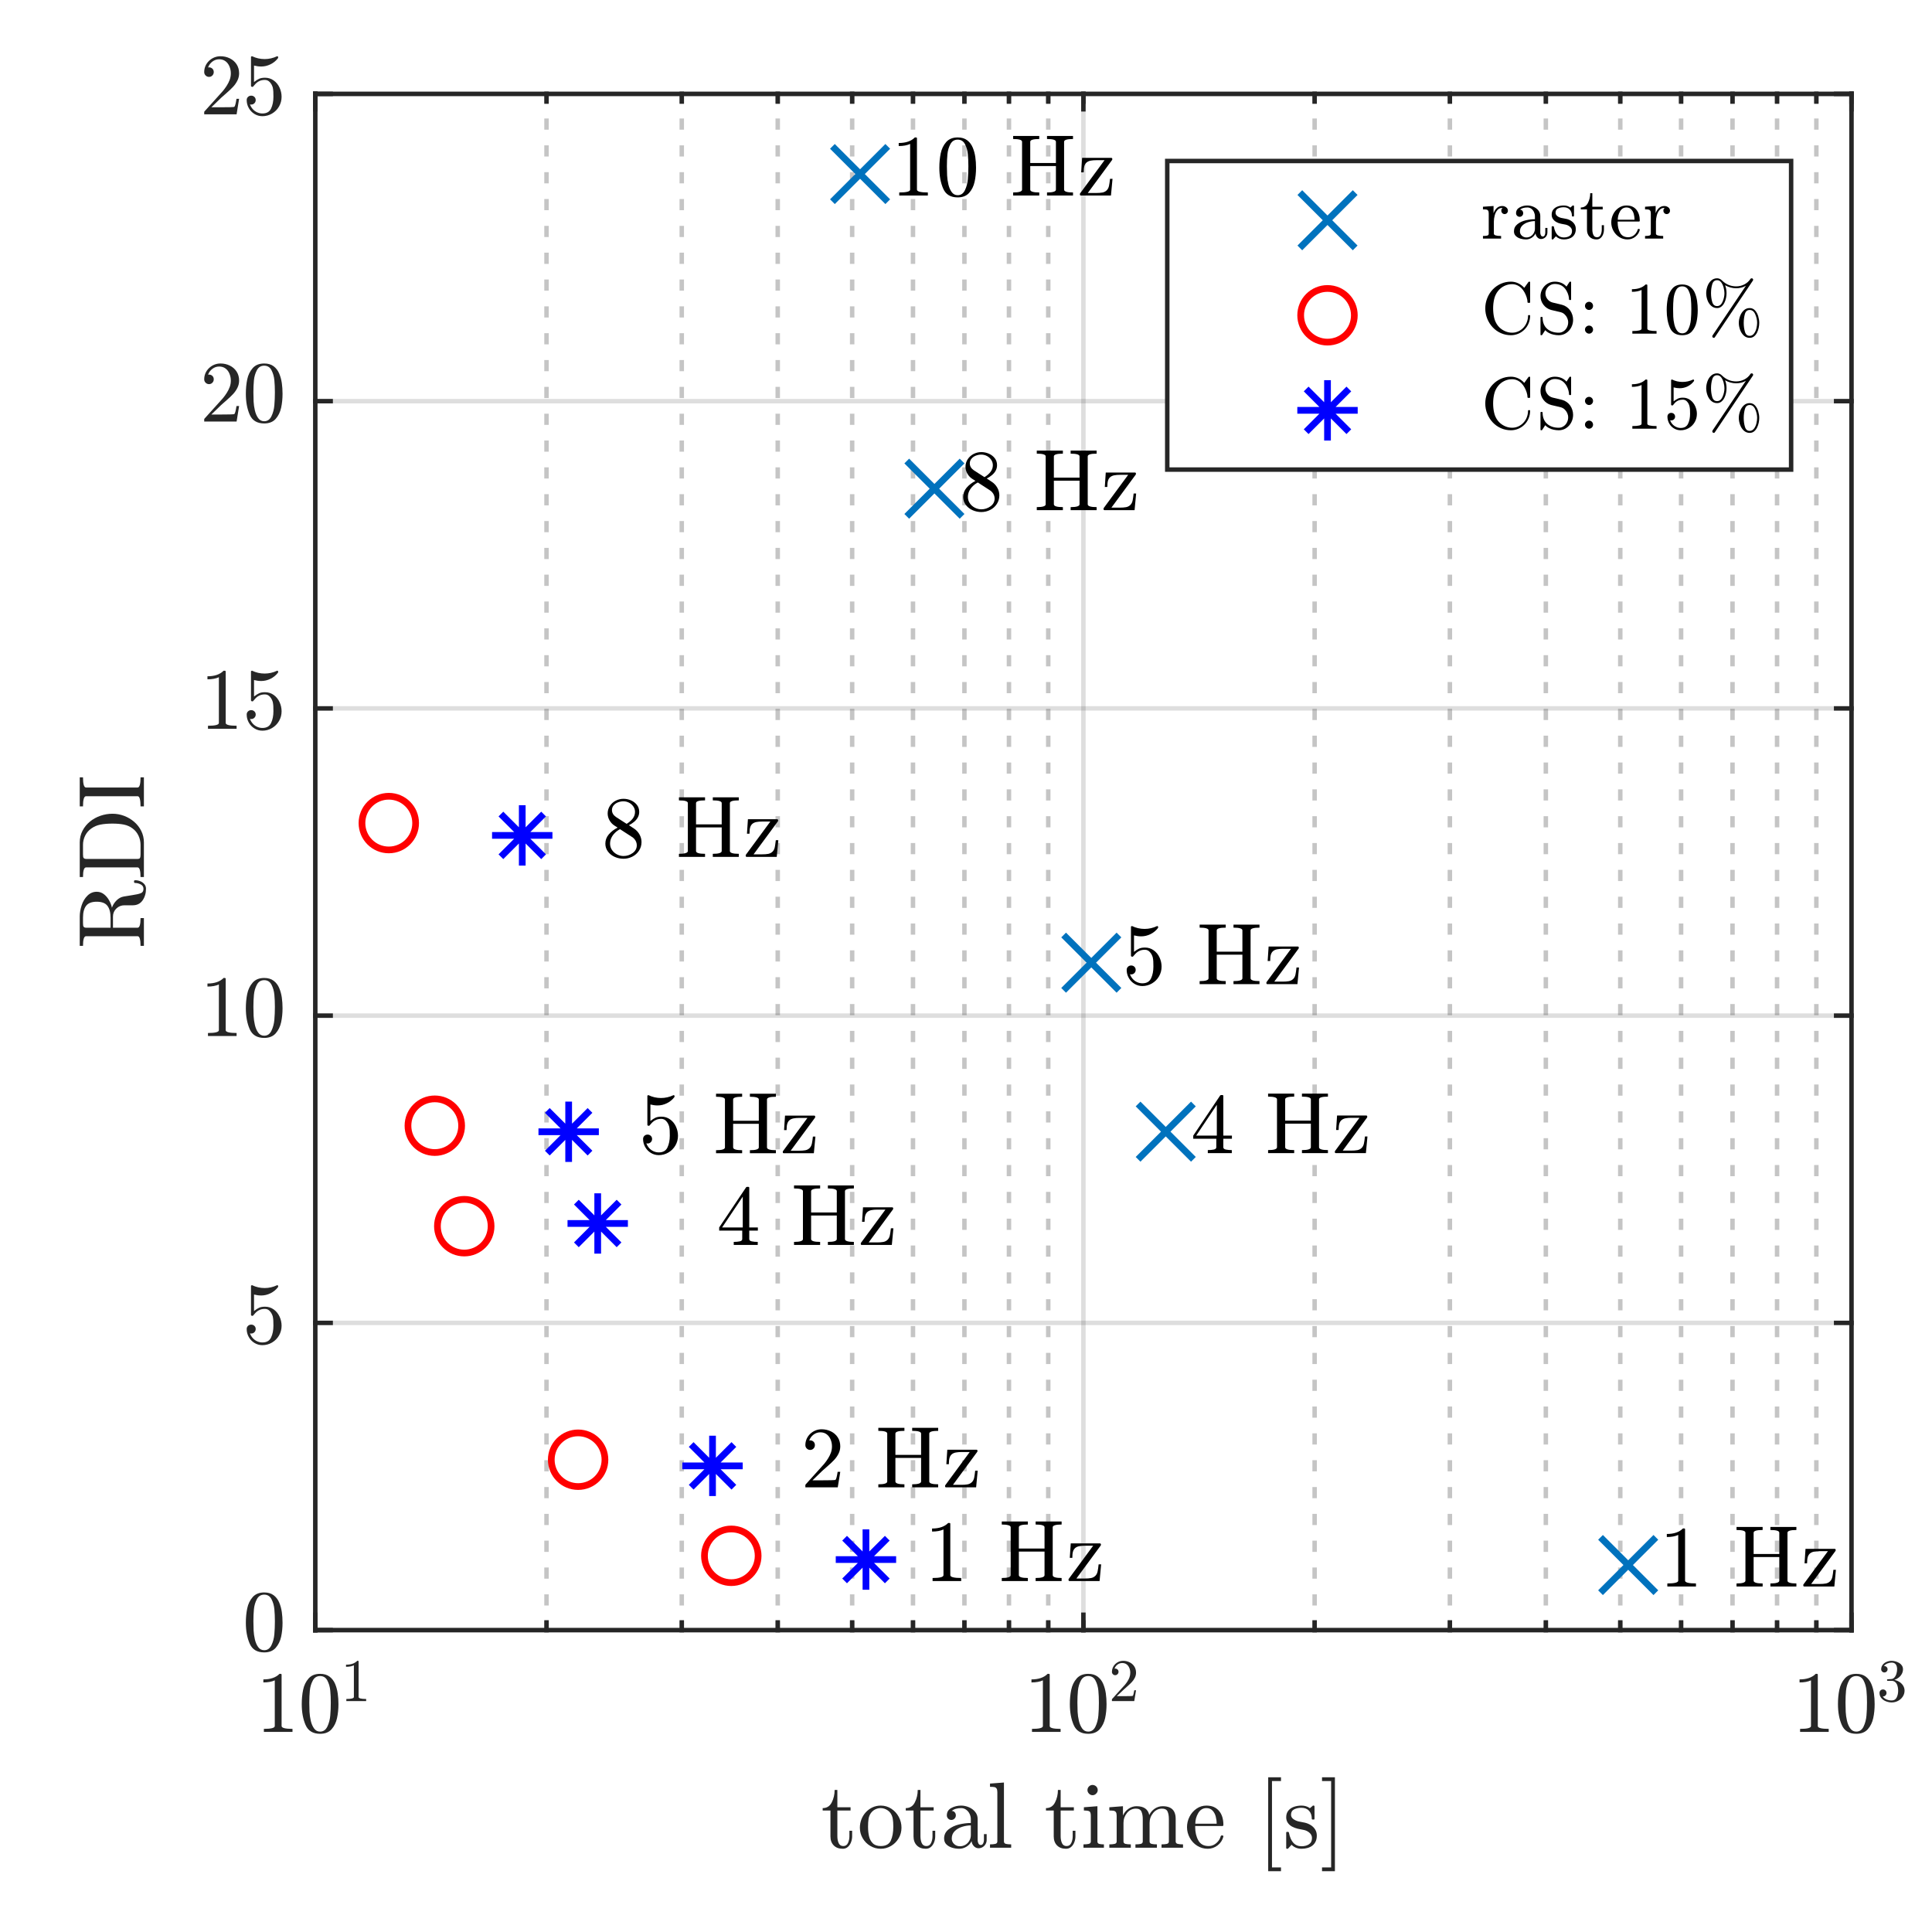 <?xml version="1.0"?>
<!DOCTYPE svg PUBLIC '-//W3C//DTD SVG 1.0//EN'
          'http://www.w3.org/TR/2001/REC-SVG-20010904/DTD/svg10.dtd'>
<svg xmlns:xlink="http://www.w3.org/1999/xlink" style="fill-opacity:1; color-rendering:auto; color-interpolation:auto; text-rendering:auto; stroke:black; stroke-linecap:square; stroke-miterlimit:10; shape-rendering:auto; stroke-opacity:1; fill:black; stroke-dasharray:none; font-weight:normal; stroke-width:1; font-family:'Dialog'; font-style:normal; stroke-linejoin:miter; font-size:12px; stroke-dashoffset:0; image-rendering:auto;" width="288" height="288" xmlns="http://www.w3.org/2000/svg"
><rect width="100%" height="100%" fill="#333333" stroke="none"/><!--Generated by the Batik Graphics2D SVG Generator--><defs id="genericDefs"
  /><g
  ><defs id="defs1"
    ><clipPath clipPathUnits="userSpaceOnUse" id="clipPath1"
      ><path d="M0 0 L288 0 L288 288 L0 288 L0 0 Z"
      /></clipPath
    ></defs
    ><g style="fill:white; stroke:white;"
    ><rect x="0" y="0" width="288" style="clip-path:url(#clipPath1); stroke:none;" height="288"
    /></g
    ><g style="fill:white; text-rendering:optimizeSpeed; color-rendering:optimizeSpeed; image-rendering:optimizeSpeed; shape-rendering:crispEdges; stroke:white; color-interpolation:sRGB;"
    ><rect x="0" width="288" height="288" y="0" style="stroke:none;"
      /><path style="stroke:none;" d="M47 243 L276 243 L276 14 L47 14 Z"
    /></g
    ><g style="fill-opacity:0.251; color-rendering:optimizeQuality; color-interpolation:linearRGB; text-rendering:geometricPrecision; stroke:rgb(26,26,26); stroke-linecap:butt; stroke-miterlimit:1; stroke-opacity:0.251; fill:rgb(26,26,26); stroke-dasharray:1,3; stroke-width:0.667; stroke-linejoin:bevel; image-rendering:optimizeQuality;"
    ><line y2="14" style="fill:none;" x1="81.468" x2="81.468" y1="243"
      /><line y2="14" style="fill:none;" x1="101.63" x2="101.63" y1="243"
      /><line y2="14" style="fill:none;" x1="115.936" x2="115.936" y1="243"
      /><line y2="14" style="fill:none;" x1="127.032" x2="127.032" y1="243"
      /><line y2="14" style="fill:none;" x1="136.098" x2="136.098" y1="243"
      /><line y2="14" style="fill:none;" x1="143.764" x2="143.764" y1="243"
      /><line y2="14" style="fill:none;" x1="150.404" x2="150.404" y1="243"
      /><line y2="14" style="fill:none;" x1="156.261" x2="156.261" y1="243"
      /><line y2="14" style="fill:none;" x1="195.968" x2="195.968" y1="243"
      /><line y2="14" style="fill:none;" x1="216.13" x2="216.13" y1="243"
      /><line y2="14" style="fill:none;" x1="230.436" x2="230.436" y1="243"
      /><line y2="14" style="fill:none;" x1="241.532" x2="241.532" y1="243"
      /><line y2="14" style="fill:none;" x1="250.598" x2="250.598" y1="243"
      /><line y2="14" style="fill:none;" x1="258.264" x2="258.264" y1="243"
      /><line y2="14" style="fill:none;" x1="264.904" x2="264.904" y1="243"
      /><line y2="14" style="fill:none;" x1="270.761" x2="270.761" y1="243"
    /></g
    ><g style="stroke-linecap:butt; fill-opacity:0.149; fill:rgb(38,38,38); text-rendering:geometricPrecision; image-rendering:optimizeQuality; color-rendering:optimizeQuality; stroke-linejoin:round; stroke:rgb(38,38,38); color-interpolation:linearRGB; stroke-width:0.667; stroke-opacity:0.149;"
    ><line y2="14" style="fill:none;" x1="47" x2="47" y1="243"
      /><line y2="14" style="fill:none;" x1="161.5" x2="161.5" y1="243"
      /><line y2="14" style="fill:none;" x1="276" x2="276" y1="243"
      /><line y2="243" style="fill:none;" x1="276" x2="47" y1="243"
      /><line y2="197.2" style="fill:none;" x1="276" x2="47" y1="197.2"
      /><line y2="151.4" style="fill:none;" x1="276" x2="47" y1="151.4"
      /><line y2="105.6" style="fill:none;" x1="276" x2="47" y1="105.6"
      /><line y2="59.8" style="fill:none;" x1="276" x2="47" y1="59.8"
      /><line y2="14" style="fill:none;" x1="276" x2="47" y1="14"
      /><line x1="47" x2="276" y1="243" style="stroke-linecap:square; fill-opacity:1; fill:none; stroke-opacity:1;" y2="243"
      /><line x1="47" x2="276" y1="14" style="stroke-linecap:square; fill-opacity:1; fill:none; stroke-opacity:1;" y2="14"
      /><line x1="47" x2="47" y1="243" style="stroke-linecap:square; fill-opacity:1; fill:none; stroke-opacity:1;" y2="240.71"
      /><line x1="161.5" x2="161.5" y1="243" style="stroke-linecap:square; fill-opacity:1; fill:none; stroke-opacity:1;" y2="240.71"
      /><line x1="276" x2="276" y1="243" style="stroke-linecap:square; fill-opacity:1; fill:none; stroke-opacity:1;" y2="240.71"
      /><line x1="47" x2="47" y1="14" style="stroke-linecap:square; fill-opacity:1; fill:none; stroke-opacity:1;" y2="16.29"
      /><line x1="161.5" x2="161.5" y1="14" style="stroke-linecap:square; fill-opacity:1; fill:none; stroke-opacity:1;" y2="16.29"
      /><line x1="276" x2="276" y1="14" style="stroke-linecap:square; fill-opacity:1; fill:none; stroke-opacity:1;" y2="16.29"
      /><line x1="47" x2="47" y1="243" style="stroke-linecap:square; fill-opacity:1; fill:none; stroke-opacity:1;" y2="241.855"
      /><line x1="81.468" x2="81.468" y1="243" style="stroke-linecap:square; fill-opacity:1; fill:none; stroke-opacity:1;" y2="241.855"
      /><line x1="101.63" x2="101.63" y1="243" style="stroke-linecap:square; fill-opacity:1; fill:none; stroke-opacity:1;" y2="241.855"
      /><line x1="115.936" x2="115.936" y1="243" style="stroke-linecap:square; fill-opacity:1; fill:none; stroke-opacity:1;" y2="241.855"
      /><line x1="127.032" x2="127.032" y1="243" style="stroke-linecap:square; fill-opacity:1; fill:none; stroke-opacity:1;" y2="241.855"
      /><line x1="136.098" x2="136.098" y1="243" style="stroke-linecap:square; fill-opacity:1; fill:none; stroke-opacity:1;" y2="241.855"
      /><line x1="143.764" x2="143.764" y1="243" style="stroke-linecap:square; fill-opacity:1; fill:none; stroke-opacity:1;" y2="241.855"
      /><line x1="150.404" x2="150.404" y1="243" style="stroke-linecap:square; fill-opacity:1; fill:none; stroke-opacity:1;" y2="241.855"
      /><line x1="156.261" x2="156.261" y1="243" style="stroke-linecap:square; fill-opacity:1; fill:none; stroke-opacity:1;" y2="241.855"
      /><line x1="161.5" x2="161.5" y1="243" style="stroke-linecap:square; fill-opacity:1; fill:none; stroke-opacity:1;" y2="241.855"
      /><line x1="195.968" x2="195.968" y1="243" style="stroke-linecap:square; fill-opacity:1; fill:none; stroke-opacity:1;" y2="241.855"
      /><line x1="216.13" x2="216.13" y1="243" style="stroke-linecap:square; fill-opacity:1; fill:none; stroke-opacity:1;" y2="241.855"
      /><line x1="230.436" x2="230.436" y1="243" style="stroke-linecap:square; fill-opacity:1; fill:none; stroke-opacity:1;" y2="241.855"
      /><line x1="241.532" x2="241.532" y1="243" style="stroke-linecap:square; fill-opacity:1; fill:none; stroke-opacity:1;" y2="241.855"
      /><line x1="250.598" x2="250.598" y1="243" style="stroke-linecap:square; fill-opacity:1; fill:none; stroke-opacity:1;" y2="241.855"
      /><line x1="258.264" x2="258.264" y1="243" style="stroke-linecap:square; fill-opacity:1; fill:none; stroke-opacity:1;" y2="241.855"
      /><line x1="264.904" x2="264.904" y1="243" style="stroke-linecap:square; fill-opacity:1; fill:none; stroke-opacity:1;" y2="241.855"
      /><line x1="270.761" x2="270.761" y1="243" style="stroke-linecap:square; fill-opacity:1; fill:none; stroke-opacity:1;" y2="241.855"
      /><line x1="276" x2="276" y1="243" style="stroke-linecap:square; fill-opacity:1; fill:none; stroke-opacity:1;" y2="241.855"
      /><line x1="47" x2="47" y1="14" style="stroke-linecap:square; fill-opacity:1; fill:none; stroke-opacity:1;" y2="15.145"
      /><line x1="81.468" x2="81.468" y1="14" style="stroke-linecap:square; fill-opacity:1; fill:none; stroke-opacity:1;" y2="15.145"
      /><line x1="101.63" x2="101.63" y1="14" style="stroke-linecap:square; fill-opacity:1; fill:none; stroke-opacity:1;" y2="15.145"
      /><line x1="115.936" x2="115.936" y1="14" style="stroke-linecap:square; fill-opacity:1; fill:none; stroke-opacity:1;" y2="15.145"
      /><line x1="127.032" x2="127.032" y1="14" style="stroke-linecap:square; fill-opacity:1; fill:none; stroke-opacity:1;" y2="15.145"
      /><line x1="136.098" x2="136.098" y1="14" style="stroke-linecap:square; fill-opacity:1; fill:none; stroke-opacity:1;" y2="15.145"
      /><line x1="143.764" x2="143.764" y1="14" style="stroke-linecap:square; fill-opacity:1; fill:none; stroke-opacity:1;" y2="15.145"
      /><line x1="150.404" x2="150.404" y1="14" style="stroke-linecap:square; fill-opacity:1; fill:none; stroke-opacity:1;" y2="15.145"
      /><line x1="156.261" x2="156.261" y1="14" style="stroke-linecap:square; fill-opacity:1; fill:none; stroke-opacity:1;" y2="15.145"
      /><line x1="161.5" x2="161.5" y1="14" style="stroke-linecap:square; fill-opacity:1; fill:none; stroke-opacity:1;" y2="15.145"
      /><line x1="195.968" x2="195.968" y1="14" style="stroke-linecap:square; fill-opacity:1; fill:none; stroke-opacity:1;" y2="15.145"
      /><line x1="216.13" x2="216.13" y1="14" style="stroke-linecap:square; fill-opacity:1; fill:none; stroke-opacity:1;" y2="15.145"
      /><line x1="230.436" x2="230.436" y1="14" style="stroke-linecap:square; fill-opacity:1; fill:none; stroke-opacity:1;" y2="15.145"
      /><line x1="241.532" x2="241.532" y1="14" style="stroke-linecap:square; fill-opacity:1; fill:none; stroke-opacity:1;" y2="15.145"
      /><line x1="250.598" x2="250.598" y1="14" style="stroke-linecap:square; fill-opacity:1; fill:none; stroke-opacity:1;" y2="15.145"
      /><line x1="258.264" x2="258.264" y1="14" style="stroke-linecap:square; fill-opacity:1; fill:none; stroke-opacity:1;" y2="15.145"
      /><line x1="264.904" x2="264.904" y1="14" style="stroke-linecap:square; fill-opacity:1; fill:none; stroke-opacity:1;" y2="15.145"
      /><line x1="270.761" x2="270.761" y1="14" style="stroke-linecap:square; fill-opacity:1; fill:none; stroke-opacity:1;" y2="15.145"
      /><line x1="276" x2="276" y1="14" style="stroke-linecap:square; fill-opacity:1; fill:none; stroke-opacity:1;" y2="15.145"
    /></g
    ><g transform="translate(47,247.533)" style="font-size:12.667px; fill:rgb(38,38,38); text-rendering:geometricPrecision; image-rendering:optimizeQuality; color-rendering:optimizeQuality; font-family:'mwa_cmr10'; stroke:rgb(38,38,38); color-interpolation:linearRGB;"
    ><path style="stroke:none;" d="M-7.664 10.64 L-7.664 10.187 Q-6.039 10.187 -6.039 9.765 L-6.039 2.953 Q-6.71 3.265 -7.742 3.265 L-7.742 2.812 Q-6.148 2.812 -5.335 1.984 L-5.148 1.984 Q-5.101 1.984 -5.062 2.015 Q-5.023 2.046 -5.023 2.093 L-5.023 9.765 Q-5.023 10.187 -3.398 10.187 L-3.398 10.64 L-7.664 10.64 Z"
      /><path style="stroke:none;" d="M0.717 10.921 Q-0.877 10.921 -1.447 9.609 Q-2.018 8.296 -2.018 6.499 Q-2.018 5.359 -1.815 4.367 Q-1.611 3.374 -1.002 2.679 Q-0.393 1.984 0.717 1.984 Q1.576 1.984 2.123 2.398 Q2.67 2.812 2.951 3.476 Q3.232 4.14 3.342 4.898 Q3.451 5.656 3.451 6.499 Q3.451 7.609 3.24 8.585 Q3.029 9.562 2.428 10.242 Q1.826 10.921 0.717 10.921 ZM0.717 10.593 Q1.435 10.593 1.795 9.851 Q2.154 9.109 2.232 8.203 Q2.31 7.296 2.31 6.281 Q2.31 5.312 2.232 4.484 Q2.154 3.656 1.803 2.984 Q1.451 2.312 0.717 2.312 Q-0.018 2.312 -0.377 2.991 Q-0.737 3.671 -0.815 4.492 Q-0.893 5.312 -0.893 6.281 Q-0.893 7.015 -0.862 7.656 Q-0.83 8.296 -0.674 8.976 Q-0.518 9.656 -0.182 10.124 Q0.154 10.593 0.717 10.593 Z"
      /><path style="stroke:none;" d="M4.628 6.043 L4.628 5.731 Q5.753 5.731 5.753 5.434 L5.753 0.715 Q5.3 0.934 4.581 0.934 L4.581 0.621 Q5.691 0.621 6.253 0.043 L6.378 0.043 Q6.409 0.043 6.433 0.067 Q6.456 0.09 6.456 0.121 L6.456 5.434 Q6.456 5.731 7.581 5.731 L7.581 6.043 L4.628 6.043 Z"
    /></g
    ><g transform="translate(161.5,247.533)" style="font-size:12.667px; fill:rgb(38,38,38); text-rendering:geometricPrecision; image-rendering:optimizeQuality; color-rendering:optimizeQuality; font-family:'mwa_cmr10'; stroke:rgb(38,38,38); color-interpolation:linearRGB;"
    ><path style="stroke:none;" d="M-7.664 10.64 L-7.664 10.187 Q-6.039 10.187 -6.039 9.765 L-6.039 2.953 Q-6.71 3.265 -7.742 3.265 L-7.742 2.812 Q-6.148 2.812 -5.335 1.984 L-5.148 1.984 Q-5.101 1.984 -5.062 2.015 Q-5.023 2.046 -5.023 2.093 L-5.023 9.765 Q-5.023 10.187 -3.398 10.187 L-3.398 10.64 L-7.664 10.64 Z"
      /><path style="stroke:none;" d="M0.717 10.921 Q-0.877 10.921 -1.447 9.609 Q-2.018 8.296 -2.018 6.499 Q-2.018 5.359 -1.815 4.367 Q-1.611 3.374 -1.002 2.679 Q-0.393 1.984 0.717 1.984 Q1.576 1.984 2.123 2.398 Q2.67 2.812 2.951 3.476 Q3.232 4.14 3.342 4.898 Q3.451 5.656 3.451 6.499 Q3.451 7.609 3.24 8.585 Q3.029 9.562 2.428 10.242 Q1.826 10.921 0.717 10.921 ZM0.717 10.593 Q1.435 10.593 1.795 9.851 Q2.154 9.109 2.232 8.203 Q2.31 7.296 2.31 6.281 Q2.31 5.312 2.232 4.484 Q2.154 3.656 1.803 2.984 Q1.451 2.312 0.717 2.312 Q-0.018 2.312 -0.377 2.991 Q-0.737 3.671 -0.815 4.492 Q-0.893 5.312 -0.893 6.281 Q-0.893 7.015 -0.862 7.656 Q-0.83 8.296 -0.674 8.976 Q-0.518 9.656 -0.182 10.124 Q0.154 10.593 0.717 10.593 Z"
      /><path style="stroke:none;" d="M4.253 6.043 L4.253 5.809 Q4.253 5.778 4.269 5.746 L5.659 4.2 Q5.987 3.856 6.183 3.629 Q6.378 3.403 6.574 3.098 Q6.769 2.793 6.878 2.481 Q6.987 2.168 6.987 1.809 Q6.987 1.45 6.847 1.106 Q6.706 0.762 6.441 0.567 Q6.175 0.371 5.784 0.371 Q5.394 0.371 5.081 0.606 Q4.769 0.84 4.644 1.215 Q4.691 1.2 4.737 1.2 Q4.941 1.2 5.089 1.332 Q5.237 1.465 5.237 1.684 Q5.237 1.887 5.089 2.035 Q4.941 2.184 4.737 2.184 Q4.534 2.184 4.394 2.035 Q4.253 1.887 4.253 1.684 Q4.253 1.356 4.378 1.059 Q4.503 0.762 4.745 0.528 Q4.987 0.293 5.284 0.168 Q5.581 0.043 5.925 0.043 Q6.441 0.043 6.886 0.262 Q7.331 0.481 7.589 0.879 Q7.847 1.278 7.847 1.809 Q7.847 2.2 7.675 2.551 Q7.503 2.903 7.237 3.192 Q6.972 3.481 6.55 3.848 Q6.128 4.215 6.003 4.34 L4.972 5.309 L5.847 5.309 Q6.487 5.309 6.909 5.301 Q7.331 5.293 7.362 5.262 Q7.472 5.153 7.581 4.434 L7.847 4.434 L7.581 6.043 L4.253 6.043 Z"
    /></g
    ><g transform="translate(276,247.533)" style="font-size:12.667px; fill:rgb(38,38,38); text-rendering:geometricPrecision; image-rendering:optimizeQuality; color-rendering:optimizeQuality; font-family:'mwa_cmr10'; stroke:rgb(38,38,38); color-interpolation:linearRGB;"
    ><path style="stroke:none;" d="M-7.664 10.64 L-7.664 10.187 Q-6.039 10.187 -6.039 9.765 L-6.039 2.953 Q-6.71 3.265 -7.742 3.265 L-7.742 2.812 Q-6.148 2.812 -5.335 1.984 L-5.148 1.984 Q-5.101 1.984 -5.062 2.015 Q-5.023 2.046 -5.023 2.093 L-5.023 9.765 Q-5.023 10.187 -3.398 10.187 L-3.398 10.64 L-7.664 10.64 Z"
      /><path style="stroke:none;" d="M0.717 10.921 Q-0.877 10.921 -1.447 9.609 Q-2.018 8.296 -2.018 6.499 Q-2.018 5.359 -1.815 4.367 Q-1.611 3.374 -1.002 2.679 Q-0.393 1.984 0.717 1.984 Q1.576 1.984 2.123 2.398 Q2.67 2.812 2.951 3.476 Q3.232 4.14 3.342 4.898 Q3.451 5.656 3.451 6.499 Q3.451 7.609 3.24 8.585 Q3.029 9.562 2.428 10.242 Q1.826 10.921 0.717 10.921 ZM0.717 10.593 Q1.435 10.593 1.795 9.851 Q2.154 9.109 2.232 8.203 Q2.31 7.296 2.31 6.281 Q2.31 5.312 2.232 4.484 Q2.154 3.656 1.803 2.984 Q1.451 2.312 0.717 2.312 Q-0.018 2.312 -0.377 2.991 Q-0.737 3.671 -0.815 4.492 Q-0.893 5.312 -0.893 6.281 Q-0.893 7.015 -0.862 7.656 Q-0.83 8.296 -0.674 8.976 Q-0.518 9.656 -0.182 10.124 Q0.154 10.593 0.717 10.593 Z"
      /><path style="stroke:none;" d="M4.659 5.356 Q4.862 5.653 5.222 5.801 Q5.581 5.95 5.987 5.95 Q6.519 5.95 6.737 5.504 Q6.956 5.059 6.956 4.496 Q6.956 4.246 6.909 3.989 Q6.862 3.731 6.753 3.512 Q6.644 3.293 6.449 3.16 Q6.253 3.028 5.987 3.028 L5.378 3.028 Q5.3 3.028 5.3 2.95 L5.3 2.871 Q5.3 2.793 5.378 2.793 L5.878 2.762 Q6.191 2.762 6.402 2.52 Q6.612 2.278 6.706 1.942 Q6.8 1.606 6.8 1.293 Q6.8 0.856 6.605 0.582 Q6.409 0.309 5.987 0.309 Q5.644 0.309 5.331 0.442 Q5.019 0.575 4.831 0.825 Q4.862 0.825 4.87 0.825 Q4.878 0.825 4.894 0.825 Q5.097 0.825 5.237 0.965 Q5.378 1.106 5.378 1.309 Q5.378 1.496 5.237 1.637 Q5.097 1.778 4.894 1.778 Q4.706 1.778 4.566 1.637 Q4.425 1.496 4.425 1.309 Q4.425 0.918 4.652 0.629 Q4.878 0.34 5.245 0.192 Q5.612 0.043 5.987 0.043 Q6.269 0.043 6.566 0.129 Q6.862 0.215 7.112 0.364 Q7.362 0.512 7.519 0.754 Q7.675 0.996 7.675 1.293 Q7.675 1.668 7.503 1.989 Q7.331 2.309 7.034 2.543 Q6.737 2.778 6.394 2.887 Q6.784 2.965 7.136 3.184 Q7.487 3.403 7.699 3.746 Q7.909 4.09 7.909 4.481 Q7.909 4.981 7.636 5.387 Q7.362 5.793 6.925 6.02 Q6.487 6.246 5.987 6.246 Q5.566 6.246 5.144 6.082 Q4.722 5.918 4.449 5.598 Q4.175 5.278 4.175 4.825 Q4.175 4.606 4.324 4.457 Q4.472 4.309 4.706 4.309 Q4.847 4.309 4.964 4.379 Q5.081 4.45 5.152 4.567 Q5.222 4.684 5.222 4.825 Q5.222 5.043 5.066 5.2 Q4.909 5.356 4.706 5.356 L4.659 5.356 Z"
    /></g
    ><g transform="translate(161.5,263.733)" style="font-size:13.933px; fill:rgb(38,38,38); text-rendering:geometricPrecision; image-rendering:optimizeQuality; color-rendering:optimizeQuality; font-family:'mwa_cmr10'; stroke:rgb(38,38,38); color-interpolation:linearRGB;"
    ><path style="stroke:none;" d="M-37.708 10.016 L-37.708 6.157 L-38.864 6.157 L-38.864 5.798 Q-37.942 5.798 -37.512 4.946 Q-37.083 4.095 -37.083 3.095 L-36.676 3.095 L-36.676 5.673 L-34.708 5.673 L-34.708 6.157 L-36.676 6.157 L-36.676 10.001 Q-36.676 10.579 -36.481 11.016 Q-36.286 11.454 -35.786 11.454 Q-35.301 11.454 -35.09 10.993 Q-34.88 10.532 -34.88 10.001 L-34.88 9.173 L-34.473 9.173 L-34.473 10.016 Q-34.473 10.454 -34.637 10.884 Q-34.801 11.313 -35.114 11.587 Q-35.426 11.86 -35.88 11.86 Q-36.723 11.86 -37.215 11.36 Q-37.708 10.86 -37.708 10.016 Z"
      /><path style="stroke:none;" d="M-30.211 11.86 Q-31.055 11.86 -31.773 11.431 Q-32.492 11.001 -32.906 10.282 Q-33.32 9.563 -33.32 8.72 Q-33.32 8.079 -33.094 7.485 Q-32.867 6.891 -32.438 6.423 Q-32.008 5.954 -31.438 5.688 Q-30.867 5.423 -30.211 5.423 Q-29.352 5.423 -28.641 5.884 Q-27.93 6.345 -27.523 7.102 Q-27.117 7.86 -27.117 8.72 Q-27.117 9.563 -27.531 10.282 Q-27.945 11.001 -28.664 11.431 Q-29.383 11.86 -30.211 11.86 ZM-30.211 11.454 Q-29.086 11.454 -28.711 10.641 Q-28.336 9.829 -28.336 8.563 Q-28.336 7.86 -28.414 7.399 Q-28.492 6.938 -28.742 6.563 Q-28.898 6.329 -29.141 6.157 Q-29.383 5.985 -29.656 5.891 Q-29.93 5.798 -30.211 5.798 Q-30.648 5.798 -31.039 5.993 Q-31.43 6.188 -31.695 6.563 Q-31.961 6.954 -32.031 7.431 Q-32.102 7.907 -32.102 8.563 Q-32.102 9.345 -31.961 9.977 Q-31.82 10.61 -31.406 11.032 Q-30.992 11.454 -30.211 11.454 Z"
      /><path style="stroke:none;" d="M-25.322 10.016 L-25.322 6.157 L-26.479 6.157 L-26.479 5.798 Q-25.557 5.798 -25.127 4.946 Q-24.697 4.095 -24.697 3.095 L-24.291 3.095 L-24.291 5.673 L-22.322 5.673 L-22.322 6.157 L-24.291 6.157 L-24.291 10.001 Q-24.291 10.579 -24.096 11.016 Q-23.901 11.454 -23.401 11.454 Q-22.916 11.454 -22.705 10.993 Q-22.494 10.532 -22.494 10.001 L-22.494 9.173 L-22.088 9.173 L-22.088 10.016 Q-22.088 10.454 -22.252 10.884 Q-22.416 11.313 -22.729 11.587 Q-23.041 11.86 -23.494 11.86 Q-24.338 11.86 -24.83 11.36 Q-25.322 10.86 -25.322 10.016 Z"
      /><path style="stroke:none;" d="M-20.763 10.329 Q-20.763 9.501 -20.107 8.977 Q-19.451 8.454 -18.529 8.235 Q-17.607 8.016 -16.779 8.016 L-16.779 7.438 Q-16.779 7.048 -16.959 6.665 Q-17.138 6.282 -17.474 6.04 Q-17.81 5.798 -18.216 5.798 Q-19.138 5.798 -19.623 6.22 Q-19.357 6.22 -19.185 6.415 Q-19.013 6.61 -19.013 6.891 Q-19.013 7.157 -19.209 7.36 Q-19.404 7.563 -19.685 7.563 Q-19.966 7.563 -20.162 7.36 Q-20.357 7.157 -20.357 6.891 Q-20.357 6.141 -19.693 5.782 Q-19.029 5.423 -18.216 5.423 Q-17.654 5.423 -17.076 5.665 Q-16.498 5.907 -16.131 6.36 Q-15.763 6.813 -15.763 7.423 L-15.763 10.563 Q-15.763 10.845 -15.646 11.071 Q-15.529 11.298 -15.294 11.298 Q-15.06 11.298 -14.943 11.063 Q-14.826 10.829 -14.826 10.563 L-14.826 9.673 L-14.419 9.673 L-14.419 10.563 Q-14.419 10.876 -14.584 11.165 Q-14.748 11.454 -15.029 11.618 Q-15.31 11.782 -15.623 11.782 Q-16.029 11.782 -16.326 11.47 Q-16.623 11.157 -16.669 10.72 Q-16.919 11.235 -17.427 11.548 Q-17.935 11.86 -18.513 11.86 Q-19.044 11.86 -19.56 11.704 Q-20.076 11.548 -20.419 11.212 Q-20.763 10.876 -20.763 10.329 ZM-19.623 10.329 Q-19.623 10.829 -19.263 11.157 Q-18.904 11.485 -18.419 11.485 Q-17.966 11.485 -17.591 11.266 Q-17.216 11.048 -16.998 10.657 Q-16.779 10.266 -16.779 9.829 L-16.779 8.376 Q-17.419 8.376 -18.084 8.587 Q-18.748 8.798 -19.185 9.235 Q-19.623 9.673 -19.623 10.329 Z"
      /><path style="stroke:none;" d="M-13.922 11.704 L-13.922 11.204 Q-13.453 11.204 -13.14 11.134 Q-12.828 11.063 -12.828 10.766 L-12.828 3.423 Q-12.828 3.048 -12.945 2.876 Q-13.062 2.704 -13.273 2.665 Q-13.484 2.626 -13.922 2.626 L-13.922 2.141 L-11.844 1.985 L-11.844 10.766 Q-11.844 11.063 -11.539 11.134 Q-11.234 11.204 -10.765 11.204 L-10.765 11.704 L-13.922 11.704 Z"
      /><path style="stroke:none;" d="M-4.422 10.016 L-4.422 6.157 L-5.579 6.157 L-5.579 5.798 Q-4.657 5.798 -4.227 4.946 Q-3.797 4.095 -3.797 3.095 L-3.391 3.095 L-3.391 5.673 L-1.422 5.673 L-1.422 6.157 L-3.391 6.157 L-3.391 10.001 Q-3.391 10.579 -3.196 11.016 Q-3.001 11.454 -2.501 11.454 Q-2.016 11.454 -1.805 10.993 Q-1.594 10.532 -1.594 10.001 L-1.594 9.173 L-1.188 9.173 L-1.188 10.016 Q-1.188 10.454 -1.352 10.884 Q-1.516 11.313 -1.829 11.587 Q-2.141 11.86 -2.594 11.86 Q-3.438 11.86 -3.93 11.36 Q-4.422 10.86 -4.422 10.016 Z"
      /><path style="stroke:none;" d="M0.012 11.704 L0.012 11.204 Q0.48 11.204 0.793 11.134 Q1.105 11.063 1.105 10.766 L1.105 6.938 Q1.105 6.407 0.895 6.282 Q0.684 6.157 0.074 6.157 L0.074 5.673 L2.09 5.516 L2.09 10.766 Q2.09 11.063 2.356 11.134 Q2.621 11.204 3.059 11.204 L3.059 11.704 L0.012 11.704 ZM0.606 3.11 Q0.606 2.798 0.832 2.571 Q1.059 2.345 1.371 2.345 Q1.559 2.345 1.746 2.446 Q1.934 2.548 2.035 2.727 Q2.137 2.907 2.137 3.11 Q2.137 3.407 1.902 3.641 Q1.668 3.876 1.371 3.876 Q1.059 3.876 0.832 3.641 Q0.606 3.407 0.606 3.11 Z"
      /><path style="stroke:none;" d="M3.866 11.704 L3.866 11.204 Q4.335 11.204 4.648 11.134 Q4.96 11.063 4.96 10.766 L4.96 6.938 Q4.96 6.563 4.843 6.399 Q4.726 6.235 4.515 6.196 Q4.304 6.157 3.866 6.157 L3.866 5.673 L5.898 5.516 L5.898 6.891 Q6.179 6.282 6.726 5.899 Q7.273 5.516 7.929 5.516 Q9.538 5.516 9.82 6.829 Q10.101 6.235 10.64 5.876 Q11.179 5.516 11.82 5.516 Q12.46 5.516 12.89 5.72 Q13.32 5.923 13.538 6.345 Q13.757 6.766 13.757 7.407 L13.757 10.766 Q13.757 11.063 14.07 11.134 Q14.382 11.204 14.851 11.204 L14.851 11.704 L11.648 11.704 L11.648 11.204 Q12.132 11.204 12.437 11.134 Q12.742 11.063 12.742 10.766 L12.742 7.438 Q12.742 6.735 12.546 6.306 Q12.351 5.876 11.726 5.876 Q10.929 5.876 10.398 6.524 Q9.867 7.173 9.867 8.001 L9.867 10.766 Q9.867 11.063 10.179 11.134 Q10.492 11.204 10.96 11.204 L10.96 11.704 L7.757 11.704 L7.757 11.204 Q8.242 11.204 8.546 11.134 Q8.851 11.063 8.851 10.766 L8.851 7.438 Q8.851 6.766 8.656 6.321 Q8.46 5.876 7.835 5.876 Q7.023 5.876 6.499 6.524 Q5.976 7.173 5.976 8.001 L5.976 10.766 Q5.976 11.063 6.288 11.134 Q6.601 11.204 7.07 11.204 L7.07 11.704 L3.866 11.704 Z"
      /><path style="stroke:none;" d="M18.54 11.86 Q17.681 11.86 16.97 11.415 Q16.259 10.97 15.853 10.22 Q15.446 9.47 15.446 8.641 Q15.446 7.813 15.821 7.079 Q16.196 6.345 16.86 5.884 Q17.525 5.423 18.337 5.423 Q18.993 5.423 19.462 5.641 Q19.931 5.86 20.243 6.243 Q20.556 6.626 20.712 7.141 Q20.868 7.657 20.868 8.282 Q20.868 8.47 20.728 8.47 L16.665 8.47 L16.665 8.626 Q16.665 9.782 17.134 10.618 Q17.603 11.454 18.665 11.454 Q19.103 11.454 19.462 11.259 Q19.821 11.063 20.095 10.727 Q20.368 10.391 20.462 10.001 Q20.478 9.954 20.517 9.915 Q20.556 9.876 20.603 9.876 L20.728 9.876 Q20.868 9.876 20.868 10.048 Q20.665 10.845 20.009 11.352 Q19.353 11.86 18.54 11.86 ZM16.681 8.126 L19.868 8.126 Q19.868 7.595 19.728 7.056 Q19.587 6.516 19.243 6.157 Q18.9 5.798 18.337 5.798 Q17.556 5.798 17.118 6.54 Q16.681 7.282 16.681 8.126 Z"
      /><path style="stroke:none;" d="M27.549 15.204 L27.549 1.204 L29.455 1.204 L29.455 1.766 L28.112 1.766 L28.112 14.641 L29.455 14.641 L29.455 15.204 L27.549 15.204 Z"
      /><path style="stroke:none;" d="M30.232 11.751 L30.232 9.454 Q30.232 9.345 30.357 9.345 L30.529 9.345 Q30.607 9.345 30.638 9.454 Q31.029 11.485 32.513 11.485 Q33.185 11.485 33.63 11.188 Q34.076 10.891 34.076 10.266 Q34.076 9.813 33.724 9.493 Q33.373 9.173 32.904 9.063 L31.966 8.876 Q31.498 8.766 31.107 8.556 Q30.716 8.345 30.474 7.993 Q30.232 7.641 30.232 7.173 Q30.232 6.563 30.552 6.173 Q30.873 5.782 31.396 5.602 Q31.919 5.423 32.513 5.423 Q33.232 5.423 33.763 5.813 L34.169 5.47 Q34.169 5.423 34.248 5.423 L34.341 5.423 Q34.388 5.423 34.419 5.462 Q34.451 5.501 34.451 5.548 L34.451 7.376 Q34.451 7.501 34.341 7.501 L34.169 7.501 Q34.044 7.501 34.044 7.376 Q34.044 6.641 33.638 6.196 Q33.232 5.751 32.498 5.751 Q31.873 5.751 31.412 5.985 Q30.951 6.22 30.951 6.782 Q30.951 7.173 31.287 7.423 Q31.623 7.673 32.06 7.782 L33.013 7.97 Q33.482 8.079 33.896 8.337 Q34.31 8.595 34.552 8.993 Q34.794 9.391 34.794 9.891 Q34.794 10.391 34.623 10.766 Q34.451 11.141 34.138 11.384 Q33.826 11.626 33.404 11.743 Q32.982 11.86 32.513 11.86 Q31.638 11.86 31.029 11.266 L30.513 11.829 Q30.513 11.86 30.435 11.86 L30.357 11.86 Q30.232 11.86 30.232 11.751 Z"
      /><path style="stroke:none;" d="M35.572 15.204 L35.572 14.641 L36.931 14.641 L36.931 1.766 L35.572 1.766 L35.572 1.204 L37.493 1.204 L37.493 15.204 L35.572 15.204 Z"
    /></g
    ><g style="fill:rgb(38,38,38); text-rendering:geometricPrecision; image-rendering:optimizeQuality; color-rendering:optimizeQuality; stroke-linejoin:round; stroke:rgb(38,38,38); color-interpolation:linearRGB; stroke-width:0.667;"
    ><line y2="14" style="fill:none;" x1="47" x2="47" y1="243"
      /><line y2="14" style="fill:none;" x1="276" x2="276" y1="243"
      /><line y2="243" style="fill:none;" x1="47" x2="49.29" y1="243"
      /><line y2="197.2" style="fill:none;" x1="47" x2="49.29" y1="197.2"
      /><line y2="151.4" style="fill:none;" x1="47" x2="49.29" y1="151.4"
      /><line y2="105.6" style="fill:none;" x1="47" x2="49.29" y1="105.6"
      /><line y2="59.8" style="fill:none;" x1="47" x2="49.29" y1="59.8"
      /><line y2="14" style="fill:none;" x1="47" x2="49.29" y1="14"
      /><line y2="243" style="fill:none;" x1="276" x2="273.71" y1="243"
      /><line y2="197.2" style="fill:none;" x1="276" x2="273.71" y1="197.2"
      /><line y2="151.4" style="fill:none;" x1="276" x2="273.71" y1="151.4"
      /><line y2="105.6" style="fill:none;" x1="276" x2="273.71" y1="105.6"
      /><line y2="59.8" style="fill:none;" x1="276" x2="273.71" y1="59.8"
      /><line y2="14" style="fill:none;" x1="276" x2="273.71" y1="14"
    /></g
    ><g transform="translate(42.467,243)" style="font-size:12.667px; fill:rgb(38,38,38); text-rendering:geometricPrecision; image-rendering:optimizeQuality; color-rendering:optimizeQuality; font-family:'mwa_cmr10'; stroke:rgb(38,38,38); color-interpolation:linearRGB;"
    ><path style="stroke:none;" d="M-3.083 3.321 Q-4.677 3.321 -5.247 2.009 Q-5.818 0.696 -5.818 -1.101 Q-5.818 -2.241 -5.615 -3.233 Q-5.412 -4.226 -4.802 -4.921 Q-4.193 -5.616 -3.083 -5.616 Q-2.224 -5.616 -1.677 -5.202 Q-1.13 -4.788 -0.849 -4.124 Q-0.568 -3.46 -0.458 -2.702 Q-0.349 -1.944 -0.349 -1.101 Q-0.349 0.009 -0.56 0.985 Q-0.771 1.962 -1.372 2.642 Q-1.974 3.321 -3.083 3.321 ZM-3.083 2.993 Q-2.365 2.993 -2.005 2.251 Q-1.646 1.509 -1.568 0.603 Q-1.49 -0.304 -1.49 -1.319 Q-1.49 -2.288 -1.568 -3.116 Q-1.646 -3.944 -1.997 -4.616 Q-2.349 -5.288 -3.083 -5.288 Q-3.818 -5.288 -4.177 -4.609 Q-4.537 -3.929 -4.615 -3.108 Q-4.693 -2.288 -4.693 -1.319 Q-4.693 -0.585 -4.662 0.056 Q-4.63 0.696 -4.474 1.376 Q-4.318 2.056 -3.982 2.524 Q-3.646 2.993 -3.083 2.993 Z"
    /></g
    ><g transform="translate(42.467,197.2)" style="font-size:12.667px; fill:rgb(38,38,38); text-rendering:geometricPrecision; image-rendering:optimizeQuality; color-rendering:optimizeQuality; font-family:'mwa_cmr10'; stroke:rgb(38,38,38); color-interpolation:linearRGB;"
    ><path style="stroke:none;" d="M-5.208 1.556 Q-5.068 1.946 -4.794 2.259 Q-4.521 2.571 -4.138 2.743 Q-3.755 2.915 -3.349 2.915 Q-2.412 2.915 -2.06 2.181 Q-1.708 1.446 -1.708 0.415 Q-1.708 -0.038 -1.724 -0.343 Q-1.74 -0.647 -1.802 -0.944 Q-1.927 -1.397 -2.232 -1.741 Q-2.537 -2.085 -2.974 -2.085 Q-3.412 -2.085 -3.724 -1.952 Q-4.037 -1.819 -4.232 -1.64 Q-4.427 -1.46 -4.583 -1.265 Q-4.74 -1.069 -4.771 -1.054 L-4.912 -1.054 Q-4.943 -1.054 -4.997 -1.093 Q-5.052 -1.132 -5.052 -1.179 L-5.052 -5.522 Q-5.052 -5.554 -5.005 -5.585 Q-4.958 -5.616 -4.912 -5.616 L-4.88 -5.616 Q-4.005 -5.194 -3.021 -5.194 Q-2.052 -5.194 -1.161 -5.616 L-1.115 -5.616 Q-1.083 -5.616 -1.044 -5.585 Q-1.005 -5.554 -1.005 -5.522 L-1.005 -5.397 Q-1.005 -5.335 -1.021 -5.335 Q-1.474 -4.741 -2.146 -4.413 Q-2.818 -4.085 -3.521 -4.085 Q-4.052 -4.085 -4.599 -4.226 L-4.599 -1.772 Q-4.162 -2.116 -3.825 -2.265 Q-3.49 -2.413 -2.958 -2.413 Q-2.24 -2.413 -1.669 -2.007 Q-1.099 -1.601 -0.794 -0.937 Q-0.49 -0.273 -0.49 0.431 Q-0.49 1.212 -0.872 1.876 Q-1.255 2.54 -1.919 2.931 Q-2.583 3.321 -3.349 3.321 Q-3.99 3.321 -4.529 2.993 Q-5.068 2.665 -5.38 2.11 Q-5.693 1.556 -5.693 0.915 Q-5.693 0.634 -5.497 0.446 Q-5.302 0.259 -5.021 0.259 Q-4.74 0.259 -4.544 0.446 Q-4.349 0.634 -4.349 0.915 Q-4.349 1.196 -4.544 1.391 Q-4.74 1.587 -5.021 1.587 Q-5.068 1.587 -5.122 1.579 Q-5.177 1.571 -5.208 1.556 Z"
    /></g
    ><g transform="translate(42.467,151.4)" style="font-size:12.667px; fill:rgb(38,38,38); text-rendering:geometricPrecision; image-rendering:optimizeQuality; color-rendering:optimizeQuality; font-family:'mwa_cmr10'; stroke:rgb(38,38,38); color-interpolation:linearRGB;"
    ><path style="stroke:none;" d="M-11.464 3.04 L-11.464 2.587 Q-9.839 2.587 -9.839 2.165 L-9.839 -4.647 Q-10.511 -4.335 -11.542 -4.335 L-11.542 -4.788 Q-9.948 -4.788 -9.136 -5.616 L-8.948 -5.616 Q-8.901 -5.616 -8.862 -5.585 Q-8.823 -5.554 -8.823 -5.507 L-8.823 2.165 Q-8.823 2.587 -7.198 2.587 L-7.198 3.04 L-11.464 3.04 Z"
      /><path style="stroke:none;" d="M-3.083 3.321 Q-4.677 3.321 -5.247 2.009 Q-5.818 0.696 -5.818 -1.101 Q-5.818 -2.241 -5.615 -3.233 Q-5.412 -4.226 -4.802 -4.921 Q-4.193 -5.616 -3.083 -5.616 Q-2.224 -5.616 -1.677 -5.202 Q-1.13 -4.788 -0.849 -4.124 Q-0.568 -3.46 -0.458 -2.702 Q-0.349 -1.944 -0.349 -1.101 Q-0.349 0.009 -0.56 0.985 Q-0.771 1.962 -1.372 2.642 Q-1.974 3.321 -3.083 3.321 ZM-3.083 2.993 Q-2.365 2.993 -2.005 2.251 Q-1.646 1.509 -1.568 0.603 Q-1.49 -0.304 -1.49 -1.319 Q-1.49 -2.288 -1.568 -3.116 Q-1.646 -3.944 -1.997 -4.616 Q-2.349 -5.288 -3.083 -5.288 Q-3.818 -5.288 -4.177 -4.609 Q-4.537 -3.929 -4.615 -3.108 Q-4.693 -2.288 -4.693 -1.319 Q-4.693 -0.585 -4.662 0.056 Q-4.63 0.696 -4.474 1.376 Q-4.318 2.056 -3.982 2.524 Q-3.646 2.993 -3.083 2.993 Z"
    /></g
    ><g transform="translate(42.467,105.6)" style="font-size:12.667px; fill:rgb(38,38,38); text-rendering:geometricPrecision; image-rendering:optimizeQuality; color-rendering:optimizeQuality; font-family:'mwa_cmr10'; stroke:rgb(38,38,38); color-interpolation:linearRGB;"
    ><path style="stroke:none;" d="M-11.464 3.04 L-11.464 2.587 Q-9.839 2.587 -9.839 2.165 L-9.839 -4.647 Q-10.511 -4.335 -11.542 -4.335 L-11.542 -4.788 Q-9.948 -4.788 -9.136 -5.616 L-8.948 -5.616 Q-8.901 -5.616 -8.862 -5.585 Q-8.823 -5.554 -8.823 -5.507 L-8.823 2.165 Q-8.823 2.587 -7.198 2.587 L-7.198 3.04 L-11.464 3.04 Z"
      /><path style="stroke:none;" d="M-5.208 1.556 Q-5.068 1.946 -4.794 2.259 Q-4.521 2.571 -4.138 2.743 Q-3.755 2.915 -3.349 2.915 Q-2.412 2.915 -2.06 2.181 Q-1.708 1.446 -1.708 0.415 Q-1.708 -0.038 -1.724 -0.343 Q-1.74 -0.647 -1.802 -0.944 Q-1.927 -1.397 -2.232 -1.741 Q-2.537 -2.085 -2.974 -2.085 Q-3.412 -2.085 -3.724 -1.952 Q-4.037 -1.819 -4.232 -1.64 Q-4.427 -1.46 -4.583 -1.265 Q-4.74 -1.069 -4.771 -1.054 L-4.912 -1.054 Q-4.943 -1.054 -4.997 -1.093 Q-5.052 -1.132 -5.052 -1.179 L-5.052 -5.522 Q-5.052 -5.554 -5.005 -5.585 Q-4.958 -5.616 -4.912 -5.616 L-4.88 -5.616 Q-4.005 -5.194 -3.021 -5.194 Q-2.052 -5.194 -1.161 -5.616 L-1.115 -5.616 Q-1.083 -5.616 -1.044 -5.585 Q-1.005 -5.554 -1.005 -5.522 L-1.005 -5.397 Q-1.005 -5.335 -1.021 -5.335 Q-1.474 -4.741 -2.146 -4.413 Q-2.818 -4.085 -3.521 -4.085 Q-4.052 -4.085 -4.599 -4.226 L-4.599 -1.772 Q-4.162 -2.116 -3.825 -2.265 Q-3.49 -2.413 -2.958 -2.413 Q-2.24 -2.413 -1.669 -2.007 Q-1.099 -1.601 -0.794 -0.937 Q-0.49 -0.273 -0.49 0.431 Q-0.49 1.212 -0.872 1.876 Q-1.255 2.54 -1.919 2.931 Q-2.583 3.321 -3.349 3.321 Q-3.99 3.321 -4.529 2.993 Q-5.068 2.665 -5.38 2.11 Q-5.693 1.556 -5.693 0.915 Q-5.693 0.634 -5.497 0.446 Q-5.302 0.259 -5.021 0.259 Q-4.74 0.259 -4.544 0.446 Q-4.349 0.634 -4.349 0.915 Q-4.349 1.196 -4.544 1.391 Q-4.74 1.587 -5.021 1.587 Q-5.068 1.587 -5.122 1.579 Q-5.177 1.571 -5.208 1.556 Z"
    /></g
    ><g transform="translate(42.467,59.8)" style="font-size:12.667px; fill:rgb(38,38,38); text-rendering:geometricPrecision; image-rendering:optimizeQuality; color-rendering:optimizeQuality; font-family:'mwa_cmr10'; stroke:rgb(38,38,38); color-interpolation:linearRGB;"
    ><path style="stroke:none;" d="M-12.026 3.04 L-12.026 2.696 Q-12.026 2.665 -11.995 2.618 L-9.979 0.384 Q-9.511 -0.116 -9.229 -0.452 Q-8.948 -0.788 -8.667 -1.226 Q-8.386 -1.663 -8.221 -2.116 Q-8.057 -2.569 -8.057 -3.069 Q-8.057 -3.601 -8.261 -4.093 Q-8.464 -4.585 -8.854 -4.874 Q-9.245 -5.163 -9.792 -5.163 Q-10.354 -5.163 -10.807 -4.819 Q-11.261 -4.476 -11.448 -3.944 Q-11.386 -3.96 -11.307 -3.96 Q-11.011 -3.96 -10.807 -3.765 Q-10.604 -3.569 -10.604 -3.257 Q-10.604 -2.96 -10.807 -2.749 Q-11.011 -2.538 -11.307 -2.538 Q-11.604 -2.538 -11.815 -2.749 Q-12.026 -2.96 -12.026 -3.257 Q-12.026 -3.741 -11.839 -4.171 Q-11.651 -4.601 -11.307 -4.929 Q-10.964 -5.257 -10.526 -5.437 Q-10.089 -5.616 -9.604 -5.616 Q-8.854 -5.616 -8.214 -5.304 Q-7.573 -4.991 -7.198 -4.413 Q-6.823 -3.835 -6.823 -3.069 Q-6.823 -2.507 -7.073 -1.999 Q-7.323 -1.491 -7.706 -1.077 Q-8.089 -0.663 -8.698 -0.132 Q-9.307 0.399 -9.495 0.571 L-10.964 1.993 L-9.714 1.993 Q-8.792 1.993 -8.175 1.978 Q-7.557 1.962 -7.526 1.915 Q-7.37 1.759 -7.214 0.728 L-6.823 0.728 L-7.198 3.04 L-12.026 3.04 Z"
      /><path style="stroke:none;" d="M-3.083 3.321 Q-4.677 3.321 -5.247 2.009 Q-5.818 0.696 -5.818 -1.101 Q-5.818 -2.241 -5.615 -3.233 Q-5.412 -4.226 -4.802 -4.921 Q-4.193 -5.616 -3.083 -5.616 Q-2.224 -5.616 -1.677 -5.202 Q-1.13 -4.788 -0.849 -4.124 Q-0.568 -3.46 -0.458 -2.702 Q-0.349 -1.944 -0.349 -1.101 Q-0.349 0.009 -0.56 0.985 Q-0.771 1.962 -1.372 2.642 Q-1.974 3.321 -3.083 3.321 ZM-3.083 2.993 Q-2.365 2.993 -2.005 2.251 Q-1.646 1.509 -1.568 0.603 Q-1.49 -0.304 -1.49 -1.319 Q-1.49 -2.288 -1.568 -3.116 Q-1.646 -3.944 -1.997 -4.616 Q-2.349 -5.288 -3.083 -5.288 Q-3.818 -5.288 -4.177 -4.609 Q-4.537 -3.929 -4.615 -3.108 Q-4.693 -2.288 -4.693 -1.319 Q-4.693 -0.585 -4.662 0.056 Q-4.63 0.696 -4.474 1.376 Q-4.318 2.056 -3.982 2.524 Q-3.646 2.993 -3.083 2.993 Z"
    /></g
    ><g transform="translate(42.467,14)" style="font-size:12.667px; fill:rgb(38,38,38); text-rendering:geometricPrecision; image-rendering:optimizeQuality; color-rendering:optimizeQuality; font-family:'mwa_cmr10'; stroke:rgb(38,38,38); color-interpolation:linearRGB;"
    ><path style="stroke:none;" d="M-12.026 3.04 L-12.026 2.696 Q-12.026 2.665 -11.995 2.618 L-9.979 0.384 Q-9.511 -0.116 -9.229 -0.452 Q-8.948 -0.788 -8.667 -1.226 Q-8.386 -1.663 -8.221 -2.116 Q-8.057 -2.569 -8.057 -3.069 Q-8.057 -3.601 -8.261 -4.093 Q-8.464 -4.585 -8.854 -4.874 Q-9.245 -5.163 -9.792 -5.163 Q-10.354 -5.163 -10.807 -4.819 Q-11.261 -4.476 -11.448 -3.944 Q-11.386 -3.96 -11.307 -3.96 Q-11.011 -3.96 -10.807 -3.765 Q-10.604 -3.569 -10.604 -3.257 Q-10.604 -2.96 -10.807 -2.749 Q-11.011 -2.538 -11.307 -2.538 Q-11.604 -2.538 -11.815 -2.749 Q-12.026 -2.96 -12.026 -3.257 Q-12.026 -3.741 -11.839 -4.171 Q-11.651 -4.601 -11.307 -4.929 Q-10.964 -5.257 -10.526 -5.437 Q-10.089 -5.616 -9.604 -5.616 Q-8.854 -5.616 -8.214 -5.304 Q-7.573 -4.991 -7.198 -4.413 Q-6.823 -3.835 -6.823 -3.069 Q-6.823 -2.507 -7.073 -1.999 Q-7.323 -1.491 -7.706 -1.077 Q-8.089 -0.663 -8.698 -0.132 Q-9.307 0.399 -9.495 0.571 L-10.964 1.993 L-9.714 1.993 Q-8.792 1.993 -8.175 1.978 Q-7.557 1.962 -7.526 1.915 Q-7.37 1.759 -7.214 0.728 L-6.823 0.728 L-7.198 3.04 L-12.026 3.04 Z"
      /><path style="stroke:none;" d="M-5.208 1.556 Q-5.068 1.946 -4.794 2.259 Q-4.521 2.571 -4.138 2.743 Q-3.755 2.915 -3.349 2.915 Q-2.412 2.915 -2.06 2.181 Q-1.708 1.446 -1.708 0.415 Q-1.708 -0.038 -1.724 -0.343 Q-1.74 -0.647 -1.802 -0.944 Q-1.927 -1.397 -2.232 -1.741 Q-2.537 -2.085 -2.974 -2.085 Q-3.412 -2.085 -3.724 -1.952 Q-4.037 -1.819 -4.232 -1.64 Q-4.427 -1.46 -4.583 -1.265 Q-4.74 -1.069 -4.771 -1.054 L-4.912 -1.054 Q-4.943 -1.054 -4.997 -1.093 Q-5.052 -1.132 -5.052 -1.179 L-5.052 -5.522 Q-5.052 -5.554 -5.005 -5.585 Q-4.958 -5.616 -4.912 -5.616 L-4.88 -5.616 Q-4.005 -5.194 -3.021 -5.194 Q-2.052 -5.194 -1.161 -5.616 L-1.115 -5.616 Q-1.083 -5.616 -1.044 -5.585 Q-1.005 -5.554 -1.005 -5.522 L-1.005 -5.397 Q-1.005 -5.335 -1.021 -5.335 Q-1.474 -4.741 -2.146 -4.413 Q-2.818 -4.085 -3.521 -4.085 Q-4.052 -4.085 -4.599 -4.226 L-4.599 -1.772 Q-4.162 -2.116 -3.825 -2.265 Q-3.49 -2.413 -2.958 -2.413 Q-2.24 -2.413 -1.669 -2.007 Q-1.099 -1.601 -0.794 -0.937 Q-0.49 -0.273 -0.49 0.431 Q-0.49 1.212 -0.872 1.876 Q-1.255 2.54 -1.919 2.931 Q-2.583 3.321 -3.349 3.321 Q-3.99 3.321 -4.529 2.993 Q-5.068 2.665 -5.38 2.11 Q-5.693 1.556 -5.693 0.915 Q-5.693 0.634 -5.497 0.446 Q-5.302 0.259 -5.021 0.259 Q-4.74 0.259 -4.544 0.446 Q-4.349 0.634 -4.349 0.915 Q-4.349 1.196 -4.544 1.391 Q-4.74 1.587 -5.021 1.587 Q-5.068 1.587 -5.122 1.579 Q-5.177 1.571 -5.208 1.556 Z"
    /></g
    ><g transform="translate(26.467,128.5) rotate(-90)" style="font-size:13.933px; fill:rgb(38,38,38); text-rendering:geometricPrecision; image-rendering:optimizeQuality; color-rendering:optimizeQuality; font-family:'mwa_cmr10'; stroke:rgb(38,38,38); color-interpolation:linearRGB;"
    ><path style="stroke:none;" d="M-12.497 -5.016 L-12.497 -5.516 Q-11.059 -5.516 -11.059 -5.954 L-11.059 -13.641 Q-11.059 -14.094 -12.497 -14.094 L-12.497 -14.579 L-8.106 -14.579 Q-7.325 -14.579 -6.458 -14.297 Q-5.591 -14.016 -5.013 -13.43 Q-4.434 -12.844 -4.434 -12.047 Q-4.434 -11.454 -4.786 -10.993 Q-5.138 -10.532 -5.684 -10.219 Q-6.231 -9.907 -6.809 -9.782 Q-6.184 -9.563 -5.708 -9.079 Q-5.231 -8.594 -5.138 -7.985 L-4.934 -6.735 Q-4.809 -5.891 -4.653 -5.485 Q-4.497 -5.079 -3.997 -5.079 Q-3.559 -5.079 -3.341 -5.485 Q-3.122 -5.891 -3.122 -6.36 Q-3.122 -6.407 -3.075 -6.446 Q-3.028 -6.485 -2.981 -6.485 L-2.856 -6.485 Q-2.716 -6.485 -2.716 -6.297 Q-2.716 -5.922 -2.864 -5.555 Q-3.013 -5.188 -3.302 -4.946 Q-3.591 -4.704 -3.981 -4.704 Q-4.981 -4.704 -5.716 -5.211 Q-6.45 -5.719 -6.45 -6.688 L-6.45 -7.922 Q-6.45 -8.625 -6.934 -9.125 Q-7.419 -9.625 -8.122 -9.625 L-9.794 -9.625 L-9.794 -5.954 Q-9.794 -5.516 -8.356 -5.516 L-8.356 -5.016 L-12.497 -5.016 ZM-9.794 -9.985 L-8.309 -9.985 Q-7.138 -9.985 -6.528 -10.454 Q-5.919 -10.922 -5.919 -12.047 Q-5.919 -13.157 -6.52 -13.625 Q-7.122 -14.094 -8.309 -14.094 L-9.091 -14.094 Q-9.341 -14.094 -9.481 -14.071 Q-9.622 -14.047 -9.708 -13.946 Q-9.794 -13.844 -9.794 -13.641 L-9.794 -9.985 Z"
      /><path style="stroke:none;" d="M-2.24 -5.016 L-2.24 -5.516 Q-0.803 -5.516 -0.803 -5.954 L-0.803 -13.641 Q-0.803 -14.094 -2.24 -14.094 L-2.24 -14.579 L2.916 -14.579 Q3.869 -14.579 4.666 -14.165 Q5.463 -13.75 6.025 -13.063 Q6.588 -12.375 6.892 -11.5 Q7.197 -10.625 7.197 -9.704 Q7.197 -8.813 6.885 -7.977 Q6.572 -7.141 5.994 -6.469 Q5.416 -5.797 4.627 -5.407 Q3.838 -5.016 2.916 -5.016 L-2.24 -5.016 ZM0.463 -5.954 Q0.463 -5.657 0.627 -5.586 Q0.791 -5.516 1.166 -5.516 L2.556 -5.516 Q3.275 -5.516 3.924 -5.821 Q4.572 -6.125 4.994 -6.688 Q5.431 -7.266 5.58 -8 Q5.728 -8.735 5.728 -9.704 Q5.728 -10.719 5.58 -11.485 Q5.431 -12.25 4.994 -12.86 Q4.572 -13.454 3.931 -13.774 Q3.291 -14.094 2.556 -14.094 L1.166 -14.094 Q0.916 -14.094 0.775 -14.071 Q0.634 -14.047 0.549 -13.946 Q0.463 -13.844 0.463 -13.641 L0.463 -5.954 Z"
      /><path style="stroke:none;" d="M8.294 -5.016 L8.294 -5.516 Q9.809 -5.516 9.809 -5.954 L9.809 -13.641 Q9.809 -14.094 8.294 -14.094 L8.294 -14.579 L12.622 -14.579 L12.622 -14.094 Q11.106 -14.094 11.106 -13.641 L11.106 -5.954 Q11.106 -5.516 12.622 -5.516 L12.622 -5.016 L8.294 -5.016 Z"
    /></g
    ><g transform="translate(242.711,233.296)" style="stroke-linecap:butt; fill:rgb(0,114,189); text-rendering:geometricPrecision; color-rendering:optimizeQuality; image-rendering:optimizeQuality; color-interpolation:linearRGB; stroke:rgb(0,114,189);"
    ><path style="fill:none;" d="M-3.771 -3.771 L3.771 3.771 M-3.771 3.771 L3.771 -3.771"
      /><path d="M-3.771 -3.771 L3.771 3.771 M-3.771 3.771 L3.771 -3.771" style="fill:none;" transform="translate(-68.937,-64.602)"
      /><path d="M-3.771 -3.771 L3.771 3.771 M-3.771 3.771 L3.771 -3.771" style="fill:none;" transform="translate(-80.033,-89.792)"
      /><path d="M-3.771 -3.771 L3.771 3.771 M-3.771 3.771 L3.771 -3.771" style="fill:none;" transform="translate(-103.419,-160.449)"
      /><path d="M-3.771 -3.771 L3.771 3.771 M-3.771 3.771 L3.771 -3.771" style="fill:none;" transform="translate(-114.5,-207.353)"
      /><circle transform="translate(-133.697,-1.374)" style="fill:none; stroke:red;" r="4" cx="0" cy="0"
      /><circle transform="translate(-156.532,-15.697)" style="fill:none; stroke:red;" r="4" cx="0" cy="0"
      /><circle transform="translate(-173.504,-50.509)" style="fill:none; stroke:red;" r="4" cx="0" cy="0"
      /><circle transform="translate(-177.896,-65.489)" style="fill:none; stroke:red;" r="4" cx="0" cy="0"
      /><circle transform="translate(-184.753,-110.6)" style="fill:none; stroke:red;" r="4" cx="0" cy="0"
      /><path d="M0 -4 L0 4 M-4 0 L4 0 M-2.828 -2.828 L2.828 2.828 M-2.828 2.828 L2.828 -2.828" style="fill:none; stroke:blue;" transform="translate(-113.626,-0.815)"
      /><path d="M0 -4 L0 4 M-4 0 L4 0 M-2.828 -2.828 L2.828 2.828 M-2.828 2.828 L2.828 -2.828" style="fill:none; stroke:blue;" transform="translate(-136.496,-14.781)"
      /><path d="M0 -4 L0 4 M-4 0 L4 0 M-2.828 -2.828 L2.828 2.828 M-2.828 2.828 L2.828 -2.828" style="fill:none; stroke:blue;" transform="translate(-153.611,-50.915)"
      /><path d="M0 -4 L0 4 M-4 0 L4 0 M-2.828 -2.828 L2.828 2.828 M-2.828 2.828 L2.828 -2.828" style="fill:none; stroke:blue;" transform="translate(-157.942,-64.585)"
      /><path d="M0 -4 L0 4 M-4 0 L4 0 M-2.828 -2.828 L2.828 2.828 M-2.828 2.828 L2.828 -2.828" style="fill:none; stroke:blue;" transform="translate(-164.86,-108.766)"
    /></g
    ><g transform="translate(247.345,233.296)" style="font-size:13.333px; text-rendering:geometricPrecision; color-rendering:optimizeQuality; image-rendering:optimizeQuality; font-family:'mwa_cmr10'; color-interpolation:linearRGB;"
    ><path style="stroke:none;" d="M1.203 3.2 L1.203 2.747 Q2.828 2.747 2.828 2.325 L2.828 -4.487 Q2.156 -4.175 1.125 -4.175 L1.125 -4.628 Q2.719 -4.628 3.531 -5.456 L3.719 -5.456 Q3.766 -5.456 3.805 -5.425 Q3.844 -5.394 3.844 -5.347 L3.844 2.325 Q3.844 2.747 5.469 2.747 L5.469 3.2 L1.203 3.2 Z"
    /></g
    ><g transform="translate(247.345,233.296)" style="font-size:13.333px; text-rendering:geometricPrecision; color-rendering:optimizeQuality; image-rendering:optimizeQuality; font-family:'mwa_cmr10'; color-interpolation:linearRGB;"
    ><path style="stroke:none;" d="M11.517 3.2 L11.517 2.747 Q12.845 2.747 12.845 2.325 L12.845 -4.816 Q12.845 -5.222 11.517 -5.222 L11.517 -5.675 L15.408 -5.675 L15.408 -5.222 Q14.064 -5.222 14.064 -4.816 L14.064 -1.644 L17.892 -1.644 L17.892 -4.816 Q17.892 -5.222 16.564 -5.222 L16.564 -5.675 L20.439 -5.675 L20.439 -5.222 Q19.111 -5.222 19.111 -4.816 L19.111 2.325 Q19.111 2.747 20.439 2.747 L20.439 3.2 L16.564 3.2 L16.564 2.747 Q17.892 2.747 17.892 2.325 L17.892 -1.191 L14.064 -1.191 L14.064 2.325 Q14.064 2.747 15.408 2.747 L15.408 3.2 L11.517 3.2 Z"
      /><path style="stroke:none;" d="M21.627 3.2 Q21.471 3.2 21.471 3.059 L21.471 2.95 Q21.471 2.903 21.517 2.856 L25.142 -2.066 L23.971 -2.066 Q23.424 -2.066 23.064 -1.995 Q22.705 -1.925 22.471 -1.73 Q22.236 -1.534 22.135 -1.198 Q22.033 -0.863 22.033 -0.253 L21.658 -0.253 L21.799 -2.409 L26.158 -2.409 Q26.221 -2.409 26.26 -2.362 Q26.299 -2.316 26.299 -2.253 L26.299 -2.191 Q26.299 -2.144 26.267 -2.097 L22.642 2.825 L23.877 2.825 Q24.439 2.825 24.822 2.755 Q25.205 2.684 25.471 2.419 Q25.721 2.169 25.806 1.755 Q25.892 1.341 25.955 0.716 L26.33 0.716 L26.096 3.2 L21.627 3.2 Z"
    /></g
    ><g transform="translate(177.515,168.695)" style="font-size:13.333px; text-rendering:geometricPrecision; color-rendering:optimizeQuality; image-rendering:optimizeQuality; font-family:'mwa_cmr10'; color-interpolation:linearRGB;"
    ><path style="stroke:none;" d="M0.359 1.059 L0.359 0.591 L4.375 -5.394 Q4.422 -5.456 4.516 -5.456 L4.703 -5.456 Q4.844 -5.456 4.844 -5.316 L4.844 0.591 L6.125 0.591 L6.125 1.059 L4.844 1.059 L4.844 2.325 Q4.844 2.591 5.227 2.669 Q5.609 2.747 6.109 2.747 L6.109 3.2 L2.531 3.2 L2.531 2.747 Q3.031 2.747 3.414 2.669 Q3.797 2.591 3.797 2.325 L3.797 1.059 L0.359 1.059 ZM0.797 0.591 L3.875 0.591 L3.875 -4.003 L0.797 0.591 Z"
      /><path style="stroke:none;" d="M11.517 3.2 L11.517 2.747 Q12.845 2.747 12.845 2.325 L12.845 -4.816 Q12.845 -5.222 11.517 -5.222 L11.517 -5.675 L15.408 -5.675 L15.408 -5.222 Q14.064 -5.222 14.064 -4.816 L14.064 -1.644 L17.892 -1.644 L17.892 -4.816 Q17.892 -5.222 16.564 -5.222 L16.564 -5.675 L20.439 -5.675 L20.439 -5.222 Q19.111 -5.222 19.111 -4.816 L19.111 2.325 Q19.111 2.747 20.439 2.747 L20.439 3.2 L16.564 3.2 L16.564 2.747 Q17.892 2.747 17.892 2.325 L17.892 -1.191 L14.064 -1.191 L14.064 2.325 Q14.064 2.747 15.408 2.747 L15.408 3.2 L11.517 3.2 Z"
      /><path style="stroke:none;" d="M21.627 3.2 Q21.471 3.2 21.471 3.059 L21.471 2.95 Q21.471 2.903 21.517 2.856 L25.142 -2.066 L23.971 -2.066 Q23.424 -2.066 23.064 -1.995 Q22.705 -1.925 22.471 -1.73 Q22.236 -1.534 22.135 -1.198 Q22.033 -0.863 22.033 -0.253 L21.658 -0.253 L21.799 -2.409 L26.158 -2.409 Q26.221 -2.409 26.26 -2.362 Q26.299 -2.316 26.299 -2.253 L26.299 -2.191 Q26.299 -2.144 26.267 -2.097 L22.642 2.825 L23.877 2.825 Q24.439 2.825 24.822 2.755 Q25.205 2.684 25.471 2.419 Q25.721 2.169 25.806 1.755 Q25.892 1.341 25.955 0.716 L26.33 0.716 L26.096 3.2 L21.627 3.2 Z"
    /></g
    ><g transform="translate(167.311,143.505)" style="font-size:13.333px; text-rendering:geometricPrecision; color-rendering:optimizeQuality; image-rendering:optimizeQuality; font-family:'mwa_cmr10'; color-interpolation:linearRGB;"
    ><path style="stroke:none;" d="M1.125 1.716 Q1.266 2.106 1.539 2.419 Q1.812 2.731 2.195 2.903 Q2.578 3.075 2.984 3.075 Q3.922 3.075 4.273 2.341 Q4.625 1.606 4.625 0.575 Q4.625 0.122 4.609 -0.183 Q4.594 -0.487 4.531 -0.784 Q4.406 -1.238 4.102 -1.581 Q3.797 -1.925 3.359 -1.925 Q2.922 -1.925 2.609 -1.792 Q2.297 -1.659 2.102 -1.48 Q1.906 -1.3 1.75 -1.105 Q1.594 -0.909 1.562 -0.894 L1.422 -0.894 Q1.391 -0.894 1.336 -0.933 Q1.281 -0.972 1.281 -1.019 L1.281 -5.362 Q1.281 -5.394 1.328 -5.425 Q1.375 -5.456 1.422 -5.456 L1.453 -5.456 Q2.328 -5.034 3.312 -5.034 Q4.281 -5.034 5.172 -5.456 L5.219 -5.456 Q5.25 -5.456 5.289 -5.425 Q5.328 -5.394 5.328 -5.362 L5.328 -5.237 Q5.328 -5.175 5.312 -5.175 Q4.859 -4.581 4.188 -4.253 Q3.516 -3.925 2.812 -3.925 Q2.281 -3.925 1.734 -4.066 L1.734 -1.613 Q2.172 -1.956 2.508 -2.105 Q2.844 -2.253 3.375 -2.253 Q4.094 -2.253 4.664 -1.847 Q5.234 -1.441 5.539 -0.777 Q5.844 -0.113 5.844 0.591 Q5.844 1.372 5.461 2.036 Q5.078 2.7 4.414 3.091 Q3.75 3.481 2.984 3.481 Q2.344 3.481 1.805 3.153 Q1.266 2.825 0.953 2.27 Q0.641 1.716 0.641 1.075 Q0.641 0.794 0.836 0.606 Q1.031 0.419 1.312 0.419 Q1.594 0.419 1.789 0.606 Q1.984 0.794 1.984 1.075 Q1.984 1.356 1.789 1.552 Q1.594 1.747 1.312 1.747 Q1.266 1.747 1.211 1.739 Q1.156 1.731 1.125 1.716 Z"
      /><path style="stroke:none;" d="M11.517 3.2 L11.517 2.747 Q12.845 2.747 12.845 2.325 L12.845 -4.816 Q12.845 -5.222 11.517 -5.222 L11.517 -5.675 L15.408 -5.675 L15.408 -5.222 Q14.064 -5.222 14.064 -4.816 L14.064 -1.644 L17.892 -1.644 L17.892 -4.816 Q17.892 -5.222 16.564 -5.222 L16.564 -5.675 L20.439 -5.675 L20.439 -5.222 Q19.111 -5.222 19.111 -4.816 L19.111 2.325 Q19.111 2.747 20.439 2.747 L20.439 3.2 L16.564 3.2 L16.564 2.747 Q17.892 2.747 17.892 2.325 L17.892 -1.191 L14.064 -1.191 L14.064 2.325 Q14.064 2.747 15.408 2.747 L15.408 3.2 L11.517 3.2 Z"
      /><path style="stroke:none;" d="M21.627 3.2 Q21.471 3.2 21.471 3.059 L21.471 2.95 Q21.471 2.903 21.517 2.856 L25.142 -2.066 L23.971 -2.066 Q23.424 -2.066 23.064 -1.995 Q22.705 -1.925 22.471 -1.73 Q22.236 -1.534 22.135 -1.198 Q22.033 -0.863 22.033 -0.253 L21.658 -0.253 L21.799 -2.409 L26.158 -2.409 Q26.221 -2.409 26.26 -2.362 Q26.299 -2.316 26.299 -2.253 L26.299 -2.191 Q26.299 -2.144 26.267 -2.097 L22.642 2.825 L23.877 2.825 Q24.439 2.825 24.822 2.755 Q25.205 2.684 25.471 2.419 Q25.721 2.169 25.806 1.755 Q25.892 1.341 25.955 0.716 L26.33 0.716 L26.096 3.2 L21.627 3.2 Z"
    /></g
    ><g transform="translate(143.034,72.848)" style="font-size:13.333px; text-rendering:geometricPrecision; color-rendering:optimizeQuality; image-rendering:optimizeQuality; font-family:'mwa_cmr10'; color-interpolation:linearRGB;"
    ><path style="stroke:none;" d="M0.547 1.231 Q0.547 0.45 1.062 -0.152 Q1.578 -0.753 2.375 -1.159 L1.891 -1.472 Q1.453 -1.753 1.172 -2.237 Q0.891 -2.722 0.891 -3.269 Q0.891 -3.878 1.219 -4.386 Q1.547 -4.894 2.094 -5.175 Q2.641 -5.456 3.25 -5.456 Q3.828 -5.456 4.367 -5.222 Q4.906 -4.987 5.25 -4.55 Q5.594 -4.112 5.594 -3.503 Q5.594 -3.066 5.391 -2.691 Q5.188 -2.316 4.828 -2.019 Q4.469 -1.722 4.062 -1.519 L4.797 -1.034 Q5.312 -0.706 5.625 -0.159 Q5.938 0.388 5.938 0.997 Q5.938 1.7 5.562 2.278 Q5.188 2.856 4.562 3.169 Q3.938 3.481 3.25 3.481 Q2.578 3.481 1.953 3.208 Q1.328 2.934 0.938 2.419 Q0.547 1.903 0.547 1.231 ZM1.25 1.231 Q1.25 1.747 1.531 2.169 Q1.812 2.591 2.281 2.833 Q2.75 3.075 3.25 3.075 Q4 3.075 4.617 2.63 Q5.234 2.184 5.234 1.466 Q5.234 1.216 5.141 0.973 Q5.047 0.731 4.867 0.528 Q4.688 0.325 4.469 0.2 L2.734 -0.925 Q2.328 -0.722 1.984 -0.386 Q1.641 -0.05 1.445 0.356 Q1.25 0.762 1.25 1.231 ZM2.141 -2.737 L3.719 -1.722 Q4.266 -2.05 4.617 -2.495 Q4.969 -2.941 4.969 -3.503 Q4.969 -3.941 4.719 -4.308 Q4.469 -4.675 4.078 -4.878 Q3.688 -5.081 3.234 -5.081 Q2.844 -5.081 2.445 -4.933 Q2.047 -4.784 1.789 -4.48 Q1.531 -4.175 1.531 -3.769 Q1.531 -3.159 2.141 -2.737 Z"
      /><path style="stroke:none;" d="M11.517 3.2 L11.517 2.747 Q12.845 2.747 12.845 2.325 L12.845 -4.816 Q12.845 -5.222 11.517 -5.222 L11.517 -5.675 L15.408 -5.675 L15.408 -5.222 Q14.064 -5.222 14.064 -4.816 L14.064 -1.644 L17.892 -1.644 L17.892 -4.816 Q17.892 -5.222 16.564 -5.222 L16.564 -5.675 L20.439 -5.675 L20.439 -5.222 Q19.111 -5.222 19.111 -4.816 L19.111 2.325 Q19.111 2.747 20.439 2.747 L20.439 3.2 L16.564 3.2 L16.564 2.747 Q17.892 2.747 17.892 2.325 L17.892 -1.191 L14.064 -1.191 L14.064 2.325 Q14.064 2.747 15.408 2.747 L15.408 3.2 L11.517 3.2 Z"
      /><path style="stroke:none;" d="M21.627 3.2 Q21.471 3.2 21.471 3.059 L21.471 2.95 Q21.471 2.903 21.517 2.856 L25.142 -2.066 L23.971 -2.066 Q23.424 -2.066 23.064 -1.995 Q22.705 -1.925 22.471 -1.73 Q22.236 -1.534 22.135 -1.198 Q22.033 -0.863 22.033 -0.253 L21.658 -0.253 L21.799 -2.409 L26.158 -2.409 Q26.221 -2.409 26.26 -2.362 Q26.299 -2.316 26.299 -2.253 L26.299 -2.191 Q26.299 -2.144 26.267 -2.097 L22.642 2.825 L23.877 2.825 Q24.439 2.825 24.822 2.755 Q25.205 2.684 25.471 2.419 Q25.721 2.169 25.806 1.755 Q25.892 1.341 25.955 0.716 L26.33 0.716 L26.096 3.2 L21.627 3.2 Z"
    /></g
    ><g transform="translate(132.845,25.944)" style="font-size:13.333px; text-rendering:geometricPrecision; color-rendering:optimizeQuality; image-rendering:optimizeQuality; font-family:'mwa_cmr10'; color-interpolation:linearRGB;"
    ><path style="stroke:none;" d="M1.203 3.2 L1.203 2.747 Q2.828 2.747 2.828 2.325 L2.828 -4.487 Q2.156 -4.175 1.125 -4.175 L1.125 -4.628 Q2.719 -4.628 3.531 -5.456 L3.719 -5.456 Q3.766 -5.456 3.805 -5.425 Q3.844 -5.394 3.844 -5.347 L3.844 2.325 Q3.844 2.747 5.469 2.747 L5.469 3.2 L1.203 3.2 Z"
      /><path style="stroke:none;" d="M9.917 3.481 Q8.323 3.481 7.753 2.169 Q7.182 0.856 7.182 -0.941 Q7.182 -2.081 7.385 -3.074 Q7.589 -4.066 8.198 -4.761 Q8.807 -5.456 9.917 -5.456 Q10.776 -5.456 11.323 -5.042 Q11.87 -4.628 12.151 -3.964 Q12.432 -3.3 12.542 -2.542 Q12.651 -1.784 12.651 -0.941 Q12.651 0.169 12.44 1.145 Q12.229 2.122 11.628 2.801 Q11.026 3.481 9.917 3.481 ZM9.917 3.153 Q10.635 3.153 10.995 2.411 Q11.354 1.669 11.432 0.762 Q11.51 -0.144 11.51 -1.159 Q11.51 -2.128 11.432 -2.956 Q11.354 -3.784 11.003 -4.456 Q10.651 -5.128 9.917 -5.128 Q9.182 -5.128 8.823 -4.449 Q8.464 -3.769 8.385 -2.949 Q8.307 -2.128 8.307 -1.159 Q8.307 -0.425 8.339 0.216 Q8.37 0.856 8.526 1.536 Q8.682 2.216 9.018 2.684 Q9.354 3.153 9.917 3.153 Z"
      /><path style="stroke:none;" d="M18.184 3.2 L18.184 2.747 Q19.512 2.747 19.512 2.325 L19.512 -4.816 Q19.512 -5.222 18.184 -5.222 L18.184 -5.675 L22.075 -5.675 L22.075 -5.222 Q20.731 -5.222 20.731 -4.816 L20.731 -1.644 L24.559 -1.644 L24.559 -4.816 Q24.559 -5.222 23.231 -5.222 L23.231 -5.675 L27.106 -5.675 L27.106 -5.222 Q25.778 -5.222 25.778 -4.816 L25.778 2.325 Q25.778 2.747 27.106 2.747 L27.106 3.2 L23.231 3.2 L23.231 2.747 Q24.559 2.747 24.559 2.325 L24.559 -1.191 L20.731 -1.191 L20.731 2.325 Q20.731 2.747 22.075 2.747 L22.075 3.2 L18.184 3.2 Z"
      /><path style="stroke:none;" d="M28.294 3.2 Q28.137 3.2 28.137 3.059 L28.137 2.95 Q28.137 2.903 28.184 2.856 L31.809 -2.066 L30.637 -2.066 Q30.09 -2.066 29.731 -1.995 Q29.372 -1.925 29.137 -1.73 Q28.903 -1.534 28.801 -1.198 Q28.7 -0.863 28.7 -0.253 L28.325 -0.253 L28.465 -2.409 L32.825 -2.409 Q32.887 -2.409 32.926 -2.362 Q32.965 -2.316 32.965 -2.253 L32.965 -2.191 Q32.965 -2.144 32.934 -2.097 L29.309 2.825 L30.544 2.825 Q31.106 2.825 31.489 2.755 Q31.872 2.684 32.137 2.419 Q32.387 2.169 32.473 1.755 Q32.559 1.341 32.622 0.716 L32.997 0.716 L32.762 3.2 L28.294 3.2 Z"
    /></g
    ><g transform="translate(137.815,232.482)" style="font-size:13.333px; text-rendering:geometricPrecision; color-rendering:optimizeQuality; image-rendering:optimizeQuality; font-family:'mwa_cmr10'; color-interpolation:linearRGB;"
    ><path style="stroke:none;" d="M1.203 3.2 L1.203 2.747 Q2.828 2.747 2.828 2.325 L2.828 -4.487 Q2.156 -4.175 1.125 -4.175 L1.125 -4.628 Q2.719 -4.628 3.531 -5.456 L3.719 -5.456 Q3.766 -5.456 3.805 -5.425 Q3.844 -5.394 3.844 -5.347 L3.844 2.325 Q3.844 2.747 5.469 2.747 L5.469 3.2 L1.203 3.2 Z"
      /><path style="stroke:none;" d="M11.517 3.2 L11.517 2.747 Q12.845 2.747 12.845 2.325 L12.845 -4.816 Q12.845 -5.222 11.517 -5.222 L11.517 -5.675 L15.408 -5.675 L15.408 -5.222 Q14.064 -5.222 14.064 -4.816 L14.064 -1.644 L17.892 -1.644 L17.892 -4.816 Q17.892 -5.222 16.564 -5.222 L16.564 -5.675 L20.439 -5.675 L20.439 -5.222 Q19.111 -5.222 19.111 -4.816 L19.111 2.325 Q19.111 2.747 20.439 2.747 L20.439 3.2 L16.564 3.2 L16.564 2.747 Q17.892 2.747 17.892 2.325 L17.892 -1.191 L14.064 -1.191 L14.064 2.325 Q14.064 2.747 15.408 2.747 L15.408 3.2 L11.517 3.2 Z"
      /><path style="stroke:none;" d="M21.627 3.2 Q21.471 3.2 21.471 3.059 L21.471 2.95 Q21.471 2.903 21.517 2.856 L25.142 -2.066 L23.971 -2.066 Q23.424 -2.066 23.064 -1.995 Q22.705 -1.925 22.471 -1.73 Q22.236 -1.534 22.135 -1.198 Q22.033 -0.863 22.033 -0.253 L21.658 -0.253 L21.799 -2.409 L26.158 -2.409 Q26.221 -2.409 26.26 -2.362 Q26.299 -2.316 26.299 -2.253 L26.299 -2.191 Q26.299 -2.144 26.267 -2.097 L22.642 2.825 L23.877 2.825 Q24.439 2.825 24.822 2.755 Q25.205 2.684 25.471 2.419 Q25.721 2.169 25.806 1.755 Q25.892 1.341 25.955 0.716 L26.33 0.716 L26.096 3.2 L21.627 3.2 Z"
    /></g
    ><g transform="translate(119.413,218.516)" style="font-size:13.333px; text-rendering:geometricPrecision; color-rendering:optimizeQuality; image-rendering:optimizeQuality; font-family:'mwa_cmr10'; color-interpolation:linearRGB;"
    ><path style="stroke:none;" d="M0.641 3.2 L0.641 2.856 Q0.641 2.825 0.672 2.778 L2.688 0.544 Q3.156 0.044 3.438 -0.292 Q3.719 -0.628 4 -1.066 Q4.281 -1.503 4.445 -1.956 Q4.609 -2.409 4.609 -2.909 Q4.609 -3.441 4.406 -3.933 Q4.203 -4.425 3.812 -4.714 Q3.422 -5.003 2.875 -5.003 Q2.312 -5.003 1.859 -4.659 Q1.406 -4.316 1.219 -3.784 Q1.281 -3.8 1.359 -3.8 Q1.656 -3.8 1.859 -3.605 Q2.062 -3.409 2.062 -3.097 Q2.062 -2.8 1.859 -2.589 Q1.656 -2.378 1.359 -2.378 Q1.062 -2.378 0.852 -2.589 Q0.641 -2.8 0.641 -3.097 Q0.641 -3.581 0.828 -4.011 Q1.016 -4.441 1.359 -4.769 Q1.703 -5.097 2.141 -5.277 Q2.578 -5.456 3.062 -5.456 Q3.812 -5.456 4.453 -5.144 Q5.094 -4.831 5.469 -4.253 Q5.844 -3.675 5.844 -2.909 Q5.844 -2.347 5.594 -1.839 Q5.344 -1.331 4.961 -0.917 Q4.578 -0.503 3.969 0.028 Q3.359 0.559 3.172 0.731 L1.703 2.153 L2.953 2.153 Q3.875 2.153 4.492 2.138 Q5.109 2.122 5.141 2.075 Q5.297 1.919 5.453 0.887 L5.844 0.887 L5.469 3.2 L0.641 3.2 Z"
      /><path style="stroke:none;" d="M11.517 3.2 L11.517 2.747 Q12.845 2.747 12.845 2.325 L12.845 -4.816 Q12.845 -5.222 11.517 -5.222 L11.517 -5.675 L15.408 -5.675 L15.408 -5.222 Q14.064 -5.222 14.064 -4.816 L14.064 -1.644 L17.892 -1.644 L17.892 -4.816 Q17.892 -5.222 16.564 -5.222 L16.564 -5.675 L20.439 -5.675 L20.439 -5.222 Q19.111 -5.222 19.111 -4.816 L19.111 2.325 Q19.111 2.747 20.439 2.747 L20.439 3.2 L16.564 3.2 L16.564 2.747 Q17.892 2.747 17.892 2.325 L17.892 -1.191 L14.064 -1.191 L14.064 2.325 Q14.064 2.747 15.408 2.747 L15.408 3.2 L11.517 3.2 Z"
      /><path style="stroke:none;" d="M21.627 3.2 Q21.471 3.2 21.471 3.059 L21.471 2.95 Q21.471 2.903 21.517 2.856 L25.142 -2.066 L23.971 -2.066 Q23.424 -2.066 23.064 -1.995 Q22.705 -1.925 22.471 -1.73 Q22.236 -1.534 22.135 -1.198 Q22.033 -0.863 22.033 -0.253 L21.658 -0.253 L21.799 -2.409 L26.158 -2.409 Q26.221 -2.409 26.26 -2.362 Q26.299 -2.316 26.299 -2.253 L26.299 -2.191 Q26.299 -2.144 26.267 -2.097 L22.642 2.825 L23.877 2.825 Q24.439 2.825 24.822 2.755 Q25.205 2.684 25.471 2.419 Q25.721 2.169 25.806 1.755 Q25.892 1.341 25.955 0.716 L26.33 0.716 L26.096 3.2 L21.627 3.2 Z"
    /></g
    ><g transform="translate(106.847,182.382)" style="font-size:13.333px; text-rendering:geometricPrecision; color-rendering:optimizeQuality; image-rendering:optimizeQuality; font-family:'mwa_cmr10'; color-interpolation:linearRGB;"
    ><path style="stroke:none;" d="M0.359 1.059 L0.359 0.591 L4.375 -5.394 Q4.422 -5.456 4.516 -5.456 L4.703 -5.456 Q4.844 -5.456 4.844 -5.316 L4.844 0.591 L6.125 0.591 L6.125 1.059 L4.844 1.059 L4.844 2.325 Q4.844 2.591 5.227 2.669 Q5.609 2.747 6.109 2.747 L6.109 3.2 L2.531 3.2 L2.531 2.747 Q3.031 2.747 3.414 2.669 Q3.797 2.591 3.797 2.325 L3.797 1.059 L0.359 1.059 ZM0.797 0.591 L3.875 0.591 L3.875 -4.003 L0.797 0.591 Z"
      /><path style="stroke:none;" d="M11.517 3.2 L11.517 2.747 Q12.845 2.747 12.845 2.325 L12.845 -4.816 Q12.845 -5.222 11.517 -5.222 L11.517 -5.675 L15.408 -5.675 L15.408 -5.222 Q14.064 -5.222 14.064 -4.816 L14.064 -1.644 L17.892 -1.644 L17.892 -4.816 Q17.892 -5.222 16.564 -5.222 L16.564 -5.675 L20.439 -5.675 L20.439 -5.222 Q19.111 -5.222 19.111 -4.816 L19.111 2.325 Q19.111 2.747 20.439 2.747 L20.439 3.2 L16.564 3.2 L16.564 2.747 Q17.892 2.747 17.892 2.325 L17.892 -1.191 L14.064 -1.191 L14.064 2.325 Q14.064 2.747 15.408 2.747 L15.408 3.2 L11.517 3.2 Z"
      /><path style="stroke:none;" d="M21.627 3.2 Q21.471 3.2 21.471 3.059 L21.471 2.95 Q21.471 2.903 21.517 2.856 L25.142 -2.066 L23.971 -2.066 Q23.424 -2.066 23.064 -1.995 Q22.705 -1.925 22.471 -1.73 Q22.236 -1.534 22.135 -1.198 Q22.033 -0.863 22.033 -0.253 L21.658 -0.253 L21.799 -2.409 L26.158 -2.409 Q26.221 -2.409 26.26 -2.362 Q26.299 -2.316 26.299 -2.253 L26.299 -2.191 Q26.299 -2.144 26.267 -2.097 L22.642 2.825 L23.877 2.825 Q24.439 2.825 24.822 2.755 Q25.205 2.684 25.471 2.419 Q25.721 2.169 25.806 1.755 Q25.892 1.341 25.955 0.716 L26.33 0.716 L26.096 3.2 L21.627 3.2 Z"
    /></g
    ><g transform="translate(95.222,168.712)" style="font-size:13.333px; text-rendering:geometricPrecision; color-rendering:optimizeQuality; image-rendering:optimizeQuality; font-family:'mwa_cmr10'; color-interpolation:linearRGB;"
    ><path style="stroke:none;" d="M1.125 1.716 Q1.266 2.106 1.539 2.419 Q1.812 2.731 2.195 2.903 Q2.578 3.075 2.984 3.075 Q3.922 3.075 4.273 2.341 Q4.625 1.606 4.625 0.575 Q4.625 0.122 4.609 -0.183 Q4.594 -0.487 4.531 -0.784 Q4.406 -1.238 4.102 -1.581 Q3.797 -1.925 3.359 -1.925 Q2.922 -1.925 2.609 -1.792 Q2.297 -1.659 2.102 -1.48 Q1.906 -1.3 1.75 -1.105 Q1.594 -0.909 1.562 -0.894 L1.422 -0.894 Q1.391 -0.894 1.336 -0.933 Q1.281 -0.972 1.281 -1.019 L1.281 -5.362 Q1.281 -5.394 1.328 -5.425 Q1.375 -5.456 1.422 -5.456 L1.453 -5.456 Q2.328 -5.034 3.312 -5.034 Q4.281 -5.034 5.172 -5.456 L5.219 -5.456 Q5.25 -5.456 5.289 -5.425 Q5.328 -5.394 5.328 -5.362 L5.328 -5.237 Q5.328 -5.175 5.312 -5.175 Q4.859 -4.581 4.188 -4.253 Q3.516 -3.925 2.812 -3.925 Q2.281 -3.925 1.734 -4.066 L1.734 -1.613 Q2.172 -1.956 2.508 -2.105 Q2.844 -2.253 3.375 -2.253 Q4.094 -2.253 4.664 -1.847 Q5.234 -1.441 5.539 -0.777 Q5.844 -0.113 5.844 0.591 Q5.844 1.372 5.461 2.036 Q5.078 2.7 4.414 3.091 Q3.75 3.481 2.984 3.481 Q2.344 3.481 1.805 3.153 Q1.266 2.825 0.953 2.27 Q0.641 1.716 0.641 1.075 Q0.641 0.794 0.836 0.606 Q1.031 0.419 1.312 0.419 Q1.594 0.419 1.789 0.606 Q1.984 0.794 1.984 1.075 Q1.984 1.356 1.789 1.552 Q1.594 1.747 1.312 1.747 Q1.266 1.747 1.211 1.739 Q1.156 1.731 1.125 1.716 Z"
      /><path style="stroke:none;" d="M11.517 3.2 L11.517 2.747 Q12.845 2.747 12.845 2.325 L12.845 -4.816 Q12.845 -5.222 11.517 -5.222 L11.517 -5.675 L15.408 -5.675 L15.408 -5.222 Q14.064 -5.222 14.064 -4.816 L14.064 -1.644 L17.892 -1.644 L17.892 -4.816 Q17.892 -5.222 16.564 -5.222 L16.564 -5.675 L20.439 -5.675 L20.439 -5.222 Q19.111 -5.222 19.111 -4.816 L19.111 2.325 Q19.111 2.747 20.439 2.747 L20.439 3.2 L16.564 3.2 L16.564 2.747 Q17.892 2.747 17.892 2.325 L17.892 -1.191 L14.064 -1.191 L14.064 2.325 Q14.064 2.747 15.408 2.747 L15.408 3.2 L11.517 3.2 Z"
      /><path style="stroke:none;" d="M21.627 3.2 Q21.471 3.2 21.471 3.059 L21.471 2.95 Q21.471 2.903 21.517 2.856 L25.142 -2.066 L23.971 -2.066 Q23.424 -2.066 23.064 -1.995 Q22.705 -1.925 22.471 -1.73 Q22.236 -1.534 22.135 -1.198 Q22.033 -0.863 22.033 -0.253 L21.658 -0.253 L21.799 -2.409 L26.158 -2.409 Q26.221 -2.409 26.26 -2.362 Q26.299 -2.316 26.299 -2.253 L26.299 -2.191 Q26.299 -2.144 26.267 -2.097 L22.642 2.825 L23.877 2.825 Q24.439 2.825 24.822 2.755 Q25.205 2.684 25.471 2.419 Q25.721 2.169 25.806 1.755 Q25.892 1.341 25.955 0.716 L26.33 0.716 L26.096 3.2 L21.627 3.2 Z"
    /></g
    ><g transform="translate(89.692,124.531)" style="font-size:13.333px; text-rendering:geometricPrecision; color-rendering:optimizeQuality; image-rendering:optimizeQuality; font-family:'mwa_cmr10'; color-interpolation:linearRGB;"
    ><path style="stroke:none;" d="M0.547 1.231 Q0.547 0.45 1.062 -0.152 Q1.578 -0.753 2.375 -1.159 L1.891 -1.472 Q1.453 -1.753 1.172 -2.237 Q0.891 -2.722 0.891 -3.269 Q0.891 -3.878 1.219 -4.386 Q1.547 -4.894 2.094 -5.175 Q2.641 -5.456 3.25 -5.456 Q3.828 -5.456 4.367 -5.222 Q4.906 -4.987 5.25 -4.55 Q5.594 -4.112 5.594 -3.503 Q5.594 -3.066 5.391 -2.691 Q5.188 -2.316 4.828 -2.019 Q4.469 -1.722 4.062 -1.519 L4.797 -1.034 Q5.312 -0.706 5.625 -0.159 Q5.938 0.388 5.938 0.997 Q5.938 1.7 5.562 2.278 Q5.188 2.856 4.562 3.169 Q3.938 3.481 3.25 3.481 Q2.578 3.481 1.953 3.208 Q1.328 2.934 0.938 2.419 Q0.547 1.903 0.547 1.231 ZM1.25 1.231 Q1.25 1.747 1.531 2.169 Q1.812 2.591 2.281 2.833 Q2.75 3.075 3.25 3.075 Q4 3.075 4.617 2.63 Q5.234 2.184 5.234 1.466 Q5.234 1.216 5.141 0.973 Q5.047 0.731 4.867 0.528 Q4.688 0.325 4.469 0.2 L2.734 -0.925 Q2.328 -0.722 1.984 -0.386 Q1.641 -0.05 1.445 0.356 Q1.25 0.762 1.25 1.231 ZM2.141 -2.737 L3.719 -1.722 Q4.266 -2.05 4.617 -2.495 Q4.969 -2.941 4.969 -3.503 Q4.969 -3.941 4.719 -4.308 Q4.469 -4.675 4.078 -4.878 Q3.688 -5.081 3.234 -5.081 Q2.844 -5.081 2.445 -4.933 Q2.047 -4.784 1.789 -4.48 Q1.531 -4.175 1.531 -3.769 Q1.531 -3.159 2.141 -2.737 Z"
      /><path style="stroke:none;" d="M11.517 3.2 L11.517 2.747 Q12.845 2.747 12.845 2.325 L12.845 -4.816 Q12.845 -5.222 11.517 -5.222 L11.517 -5.675 L15.408 -5.675 L15.408 -5.222 Q14.064 -5.222 14.064 -4.816 L14.064 -1.644 L17.892 -1.644 L17.892 -4.816 Q17.892 -5.222 16.564 -5.222 L16.564 -5.675 L20.439 -5.675 L20.439 -5.222 Q19.111 -5.222 19.111 -4.816 L19.111 2.325 Q19.111 2.747 20.439 2.747 L20.439 3.2 L16.564 3.2 L16.564 2.747 Q17.892 2.747 17.892 2.325 L17.892 -1.191 L14.064 -1.191 L14.064 2.325 Q14.064 2.747 15.408 2.747 L15.408 3.2 L11.517 3.2 Z"
      /><path style="stroke:none;" d="M21.627 3.2 Q21.471 3.2 21.471 3.059 L21.471 2.95 Q21.471 2.903 21.517 2.856 L25.142 -2.066 L23.971 -2.066 Q23.424 -2.066 23.064 -1.995 Q22.705 -1.925 22.471 -1.73 Q22.236 -1.534 22.135 -1.198 Q22.033 -0.863 22.033 -0.253 L21.658 -0.253 L21.799 -2.409 L26.158 -2.409 Q26.221 -2.409 26.26 -2.362 Q26.299 -2.316 26.299 -2.253 L26.299 -2.191 Q26.299 -2.144 26.267 -2.097 L22.642 2.825 L23.877 2.825 Q24.439 2.825 24.822 2.755 Q25.205 2.684 25.471 2.419 Q25.721 2.169 25.806 1.755 Q25.892 1.341 25.955 0.716 L26.33 0.716 L26.096 3.2 L21.627 3.2 Z"
    /></g
    ><g style="fill:white; text-rendering:optimizeSpeed; color-rendering:optimizeSpeed; image-rendering:optimizeSpeed; shape-rendering:crispEdges; stroke:white; color-interpolation:sRGB;"
    ><path style="stroke:none;" d="M267 70 L267 24 L174 24 L174 70 Z"
    /></g
    ><g transform="translate(220.782,32.832)" style="font-size:11.4px; text-rendering:geometricPrecision; color-rendering:optimizeQuality; image-rendering:optimizeQuality; font-family:'mwa_cmr10'; color-interpolation:linearRGB;"
    ><path style="stroke:none;" d="M0.281 2.736 L0.281 2.345 Q0.656 2.345 0.898 2.291 Q1.141 2.236 1.141 2.002 L1.141 -0.998 Q1.141 -1.295 1.055 -1.428 Q0.969 -1.561 0.805 -1.592 Q0.641 -1.623 0.281 -1.623 L0.281 -2.014 L1.859 -2.123 L1.859 -1.045 Q2.031 -1.53 2.359 -1.827 Q2.688 -2.123 3.156 -2.123 Q3.484 -2.123 3.742 -1.928 Q4 -1.733 4 -1.42 Q4 -1.217 3.859 -1.069 Q3.719 -0.92 3.5 -0.92 Q3.297 -0.92 3.156 -1.069 Q3.016 -1.217 3.016 -1.42 Q3.016 -1.717 3.219 -1.842 L3.156 -1.842 Q2.719 -1.842 2.438 -1.522 Q2.156 -1.202 2.031 -0.717 Q1.906 -0.233 1.906 0.189 L1.906 2.002 Q1.906 2.345 2.984 2.345 L2.984 2.736 L0.281 2.736 Z"
    /></g
    ><g transform="translate(220.782,32.832)" style="font-size:11.4px; text-rendering:geometricPrecision; color-rendering:optimizeQuality; image-rendering:optimizeQuality; font-family:'mwa_cmr10'; color-interpolation:linearRGB;"
    ><path style="stroke:none;" d="M4.902 1.658 Q4.902 1.002 5.418 0.588 Q5.934 0.173 6.66 0.009 Q7.387 -0.155 8.027 -0.155 L8.027 -0.608 Q8.027 -0.92 7.887 -1.225 Q7.746 -1.53 7.488 -1.717 Q7.231 -1.905 6.902 -1.905 Q6.184 -1.905 5.793 -1.577 Q6.012 -1.577 6.145 -1.42 Q6.277 -1.264 6.277 -1.045 Q6.277 -0.827 6.121 -0.67 Q5.965 -0.514 5.762 -0.514 Q5.527 -0.514 5.371 -0.67 Q5.215 -0.827 5.215 -1.045 Q5.215 -1.623 5.746 -1.913 Q6.277 -2.201 6.902 -2.201 Q7.356 -2.201 7.809 -2.006 Q8.262 -1.811 8.543 -1.459 Q8.824 -1.108 8.824 -0.639 L8.824 1.845 Q8.824 2.064 8.918 2.244 Q9.012 2.424 9.215 2.424 Q9.387 2.424 9.481 2.236 Q9.574 2.049 9.574 1.845 L9.574 1.142 L9.887 1.142 L9.887 1.845 Q9.887 2.095 9.762 2.314 Q9.637 2.533 9.418 2.666 Q9.199 2.799 8.949 2.799 Q8.621 2.799 8.387 2.549 Q8.152 2.299 8.121 1.955 Q7.918 2.377 7.527 2.619 Q7.137 2.861 6.684 2.861 Q6.262 2.861 5.856 2.736 Q5.449 2.611 5.176 2.345 Q4.902 2.08 4.902 1.658 ZM5.793 1.658 Q5.793 2.049 6.082 2.306 Q6.371 2.564 6.746 2.564 Q7.106 2.564 7.395 2.392 Q7.684 2.22 7.856 1.908 Q8.027 1.595 8.027 1.267 L8.027 0.127 Q7.527 0.127 7.004 0.291 Q6.481 0.455 6.137 0.798 Q5.793 1.142 5.793 1.658 Z"
      /><path style="stroke:none;" d="M10.524 2.767 L10.524 0.97 Q10.524 0.892 10.634 0.892 L10.759 0.892 Q10.821 0.892 10.852 0.97 Q11.149 2.564 12.337 2.564 Q12.852 2.564 13.204 2.33 Q13.556 2.095 13.556 1.595 Q13.556 1.252 13.282 1.002 Q13.009 0.752 12.634 0.658 L11.899 0.517 Q11.524 0.439 11.22 0.267 Q10.915 0.095 10.72 -0.178 Q10.524 -0.452 10.524 -0.827 Q10.524 -1.311 10.782 -1.616 Q11.04 -1.92 11.446 -2.061 Q11.852 -2.201 12.337 -2.201 Q12.899 -2.201 13.306 -1.889 L13.634 -2.17 Q13.634 -2.201 13.681 -2.201 L13.759 -2.201 Q13.79 -2.201 13.821 -2.17 Q13.852 -2.139 13.852 -2.108 L13.852 -0.67 Q13.852 -0.561 13.759 -0.561 L13.634 -0.561 Q13.54 -0.561 13.54 -0.67 Q13.54 -1.233 13.22 -1.584 Q12.899 -1.936 12.321 -1.936 Q11.821 -1.936 11.462 -1.756 Q11.102 -1.577 11.102 -1.123 Q11.102 -0.827 11.36 -0.623 Q11.618 -0.42 11.977 -0.342 L12.712 -0.202 Q13.087 -0.123 13.415 0.087 Q13.743 0.298 13.931 0.603 Q14.118 0.908 14.118 1.314 Q14.118 1.705 13.985 1.994 Q13.852 2.283 13.61 2.478 Q13.368 2.674 13.032 2.767 Q12.696 2.861 12.337 2.861 Q11.649 2.861 11.149 2.392 L10.743 2.83 Q10.743 2.861 10.696 2.861 L10.634 2.861 Q10.524 2.861 10.524 2.767 Z"
      /><path style="stroke:none;" d="M15.787 1.408 L15.787 -1.623 L14.865 -1.623 L14.865 -1.905 Q15.584 -1.905 15.927 -2.576 Q16.271 -3.248 16.271 -4.03 L16.584 -4.03 L16.584 -2.014 L18.13 -2.014 L18.13 -1.623 L16.584 -1.623 L16.584 1.392 Q16.584 1.845 16.74 2.189 Q16.896 2.533 17.287 2.533 Q17.662 2.533 17.826 2.174 Q17.99 1.814 17.99 1.392 L17.99 0.736 L18.318 0.736 L18.318 1.408 Q18.318 1.752 18.193 2.087 Q18.068 2.424 17.818 2.642 Q17.568 2.861 17.209 2.861 Q16.552 2.861 16.169 2.462 Q15.787 2.064 15.787 1.408 Z"
      /><path style="stroke:none;" d="M21.829 2.861 Q21.157 2.861 20.603 2.509 Q20.048 2.158 19.728 1.572 Q19.407 0.986 19.407 0.33 Q19.407 -0.327 19.697 -0.905 Q19.986 -1.483 20.509 -1.842 Q21.032 -2.201 21.673 -2.201 Q22.189 -2.201 22.556 -2.03 Q22.923 -1.858 23.165 -1.553 Q23.407 -1.248 23.532 -0.842 Q23.657 -0.436 23.657 0.049 Q23.657 0.189 23.548 0.189 L20.361 0.189 L20.361 0.314 Q20.361 1.22 20.728 1.877 Q21.095 2.533 21.939 2.533 Q22.267 2.533 22.556 2.384 Q22.845 2.236 23.056 1.97 Q23.267 1.705 23.345 1.392 Q23.361 1.361 23.384 1.33 Q23.407 1.298 23.454 1.298 L23.548 1.298 Q23.657 1.298 23.657 1.439 Q23.501 2.064 22.986 2.462 Q22.47 2.861 21.829 2.861 ZM20.376 -0.076 L22.876 -0.076 Q22.876 -0.498 22.767 -0.92 Q22.657 -1.342 22.384 -1.623 Q22.111 -1.905 21.673 -1.905 Q21.048 -1.905 20.712 -1.319 Q20.376 -0.733 20.376 -0.076 Z"
      /><path style="stroke:none;" d="M24.443 2.736 L24.443 2.345 Q24.818 2.345 25.06 2.291 Q25.302 2.236 25.302 2.002 L25.302 -0.998 Q25.302 -1.295 25.216 -1.428 Q25.131 -1.561 24.966 -1.592 Q24.802 -1.623 24.443 -1.623 L24.443 -2.014 L26.021 -2.123 L26.021 -1.045 Q26.193 -1.53 26.521 -1.827 Q26.849 -2.123 27.318 -2.123 Q27.646 -2.123 27.904 -1.928 Q28.162 -1.733 28.162 -1.42 Q28.162 -1.217 28.021 -1.069 Q27.881 -0.92 27.662 -0.92 Q27.459 -0.92 27.318 -1.069 Q27.177 -1.217 27.177 -1.42 Q27.177 -1.717 27.381 -1.842 L27.318 -1.842 Q26.881 -1.842 26.599 -1.522 Q26.318 -1.202 26.193 -0.717 Q26.068 -0.233 26.068 0.189 L26.068 2.002 Q26.068 2.345 27.146 2.345 L27.146 2.736 L24.443 2.736 Z"
    /></g
    ><g transform="translate(197.889,32.832)" style="stroke-linecap:butt; fill:rgb(0,114,189); text-rendering:geometricPrecision; color-rendering:optimizeQuality; image-rendering:optimizeQuality; color-interpolation:linearRGB; stroke:rgb(0,114,189);"
    ><path style="fill:none;" d="M-3.771 -3.771 L3.771 3.771 M-3.771 3.771 L3.771 -3.771"
    /></g
    ><g transform="translate(220.782,47)" style="font-size:11.4px; text-rendering:geometricPrecision; color-rendering:optimizeQuality; image-rendering:optimizeQuality; font-family:'mwa_cmr10'; color-interpolation:linearRGB;"
    ><path style="stroke:none;" d="M2.516 1.564 Q2.891 2.033 3.453 2.314 Q4.016 2.595 4.625 2.595 Q5.125 2.595 5.562 2.392 Q6 2.189 6.328 1.83 Q6.656 1.47 6.828 1.009 Q7 0.548 7 0.049 Q7 -0.03 7.094 -0.03 L7.234 -0.03 Q7.312 -0.03 7.312 0.064 Q7.312 0.642 7.094 1.181 Q6.875 1.72 6.469 2.127 Q6.062 2.533 5.539 2.752 Q5.016 2.97 4.453 2.97 Q3.656 2.97 2.953 2.658 Q2.25 2.345 1.727 1.783 Q1.203 1.22 0.914 0.494 Q0.625 -0.233 0.625 -1.03 Q0.625 -1.811 0.914 -2.545 Q1.203 -3.28 1.727 -3.834 Q2.25 -4.389 2.953 -4.702 Q3.656 -5.014 4.453 -5.014 Q5.016 -5.014 5.531 -4.772 Q6.047 -4.53 6.438 -4.092 L7.078 -4.983 Q7.141 -5.014 7.156 -5.014 L7.234 -5.014 Q7.266 -5.014 7.289 -4.991 Q7.312 -4.967 7.312 -4.936 L7.312 -1.952 Q7.312 -1.858 7.234 -1.858 L7.031 -1.858 Q6.922 -1.858 6.922 -1.952 Q6.922 -2.28 6.797 -2.67 Q6.672 -3.061 6.477 -3.413 Q6.281 -3.764 6.031 -4.03 Q5.406 -4.639 4.609 -4.639 Q4 -4.639 3.445 -4.366 Q2.891 -4.092 2.516 -3.608 Q2.109 -3.092 1.953 -2.428 Q1.797 -1.764 1.797 -1.03 Q1.797 -0.28 1.953 0.384 Q2.109 1.048 2.516 1.564 Z"
    /></g
    ><g transform="translate(220.782,47)" style="font-size:11.4px; text-rendering:geometricPrecision; color-rendering:optimizeQuality; image-rendering:optimizeQuality; font-family:'mwa_cmr10'; color-interpolation:linearRGB;"
    ><path style="stroke:none;" d="M8.858 2.892 L8.858 0.33 Q8.858 0.236 8.952 0.236 L9.077 0.236 Q9.108 0.236 9.14 0.267 Q9.171 0.298 9.171 0.33 Q9.171 1.408 9.835 2.002 Q10.499 2.595 11.593 2.595 Q11.968 2.595 12.296 2.377 Q12.624 2.158 12.804 1.798 Q12.983 1.439 12.983 1.048 Q12.983 0.72 12.843 0.408 Q12.702 0.095 12.452 -0.139 Q12.202 -0.373 11.89 -0.452 L10.452 -0.795 Q9.749 -0.983 9.304 -1.561 Q8.858 -2.139 8.858 -2.873 Q8.858 -3.436 9.147 -3.936 Q9.437 -4.436 9.929 -4.725 Q10.421 -5.014 10.983 -5.014 Q12.077 -5.014 12.733 -4.28 L13.187 -4.983 Q13.218 -5.014 13.265 -5.014 L13.343 -5.014 Q13.374 -5.014 13.397 -4.991 Q13.421 -4.967 13.421 -4.936 L13.421 -2.373 Q13.421 -2.28 13.343 -2.28 L13.202 -2.28 Q13.108 -2.28 13.108 -2.373 Q13.108 -2.655 13.015 -2.991 Q12.921 -3.326 12.749 -3.631 Q12.577 -3.936 12.39 -4.123 Q11.858 -4.67 10.983 -4.67 Q10.608 -4.67 10.288 -4.475 Q9.968 -4.28 9.78 -3.951 Q9.593 -3.623 9.593 -3.264 Q9.593 -2.795 9.89 -2.413 Q10.187 -2.03 10.655 -1.905 L12.077 -1.561 Q12.437 -1.467 12.749 -1.248 Q13.062 -1.03 13.272 -0.733 Q13.483 -0.436 13.601 -0.069 Q13.718 0.298 13.718 0.673 Q13.718 1.267 13.444 1.798 Q13.171 2.33 12.679 2.65 Q12.187 2.97 11.593 2.97 Q11.218 2.97 10.843 2.892 Q10.468 2.814 10.14 2.65 Q9.812 2.486 9.562 2.22 L9.093 2.939 Q9.062 2.97 9.015 2.97 L8.952 2.97 Q8.858 2.97 8.858 2.892 Z"
      /><path style="stroke:none;" d="M15.489 2.127 Q15.489 1.877 15.676 1.705 Q15.864 1.533 16.098 1.533 Q16.254 1.533 16.395 1.611 Q16.535 1.689 16.614 1.837 Q16.692 1.986 16.692 2.127 Q16.692 2.377 16.52 2.556 Q16.348 2.736 16.098 2.736 Q15.864 2.736 15.676 2.556 Q15.489 2.377 15.489 2.127 ZM15.489 -1.405 Q15.489 -1.561 15.567 -1.702 Q15.645 -1.842 15.793 -1.928 Q15.942 -2.014 16.098 -2.014 Q16.254 -2.014 16.395 -1.928 Q16.535 -1.842 16.614 -1.702 Q16.692 -1.561 16.692 -1.405 Q16.692 -1.155 16.52 -0.975 Q16.348 -0.795 16.098 -0.795 Q15.848 -0.795 15.668 -0.975 Q15.489 -1.155 15.489 -1.405 Z"
      /><path style="stroke:none;" d="M22.549 2.736 L22.549 2.345 Q23.924 2.345 23.924 2.002 L23.924 -3.78 Q23.361 -3.498 22.486 -3.498 L22.486 -3.889 Q23.83 -3.889 24.518 -4.592 L24.674 -4.592 Q24.721 -4.592 24.752 -4.561 Q24.783 -4.53 24.783 -4.498 L24.783 2.002 Q24.783 2.345 26.158 2.345 L26.158 2.736 L22.549 2.736 Z"
      /><path style="stroke:none;" d="M29.983 2.97 Q28.64 2.97 28.155 1.861 Q27.671 0.752 27.671 -0.764 Q27.671 -1.733 27.843 -2.576 Q28.015 -3.42 28.53 -4.006 Q29.046 -4.592 29.983 -4.592 Q30.702 -4.592 31.171 -4.241 Q31.64 -3.889 31.874 -3.326 Q32.108 -2.764 32.202 -2.123 Q32.296 -1.483 32.296 -0.764 Q32.296 0.173 32.116 1.002 Q31.936 1.83 31.429 2.4 Q30.921 2.97 29.983 2.97 ZM29.983 2.689 Q30.593 2.689 30.897 2.064 Q31.202 1.439 31.272 0.673 Q31.343 -0.092 31.343 -0.952 Q31.343 -1.78 31.272 -2.475 Q31.202 -3.17 30.905 -3.741 Q30.608 -4.311 29.983 -4.311 Q29.358 -4.311 29.061 -3.741 Q28.765 -3.17 28.694 -2.475 Q28.624 -1.78 28.624 -0.952 Q28.624 -0.342 28.647 0.205 Q28.671 0.752 28.804 1.33 Q28.936 1.908 29.226 2.299 Q29.515 2.689 29.983 2.689 Z"
      /><path style="stroke:none;" d="M34.465 3.127 Q34.465 3.064 34.496 3.017 L39.48 -4.405 Q38.824 -4.03 38.027 -4.03 Q37.168 -4.03 36.371 -4.483 Q36.59 -3.951 36.59 -3.295 Q36.59 -2.951 36.511 -2.569 Q36.433 -2.186 36.261 -1.85 Q36.09 -1.514 35.816 -1.295 Q35.543 -1.077 35.183 -1.077 Q34.668 -1.077 34.293 -1.42 Q33.918 -1.764 33.738 -2.28 Q33.558 -2.795 33.558 -3.295 Q33.558 -3.795 33.738 -4.311 Q33.918 -4.827 34.293 -5.17 Q34.668 -5.514 35.183 -5.514 Q35.59 -5.514 35.918 -5.186 Q36.808 -4.311 38.027 -4.311 Q38.668 -4.311 39.238 -4.6 Q39.808 -4.889 40.168 -5.436 Q40.215 -5.514 40.34 -5.514 Q40.433 -5.514 40.496 -5.452 Q40.558 -5.389 40.558 -5.295 Q40.558 -5.233 40.527 -5.186 L34.84 3.283 Q34.793 3.361 34.683 3.361 Q34.59 3.361 34.527 3.291 Q34.465 3.22 34.465 3.127 ZM35.183 -1.373 Q35.715 -1.373 35.996 -2.014 Q36.277 -2.655 36.277 -3.295 Q36.277 -3.655 36.16 -4.116 Q36.043 -4.577 35.801 -4.905 Q35.558 -5.233 35.183 -5.233 Q34.636 -5.233 34.457 -4.623 Q34.277 -4.014 34.277 -3.295 Q34.277 -2.592 34.457 -1.983 Q34.636 -1.373 35.183 -1.373 ZM40.043 3.361 Q39.527 3.361 39.16 3.017 Q38.793 2.674 38.605 2.15 Q38.418 1.627 38.418 1.127 Q38.418 0.642 38.605 0.127 Q38.793 -0.389 39.16 -0.733 Q39.527 -1.077 40.043 -1.077 Q40.527 -1.077 40.847 -0.717 Q41.168 -0.358 41.316 0.15 Q41.465 0.658 41.465 1.127 Q41.465 1.486 41.386 1.861 Q41.308 2.236 41.136 2.58 Q40.965 2.924 40.691 3.142 Q40.418 3.361 40.043 3.361 ZM40.043 3.064 Q40.418 3.064 40.676 2.736 Q40.933 2.408 41.043 1.947 Q41.152 1.486 41.152 1.127 Q41.152 0.502 40.871 -0.147 Q40.59 -0.795 40.043 -0.795 Q39.496 -0.795 39.324 -0.186 Q39.152 0.423 39.152 1.142 Q39.152 1.845 39.332 2.455 Q39.511 3.064 40.043 3.064 Z"
    /></g
    ><g transform="translate(197.889,47)" style="stroke-linecap:butt; fill:red; text-rendering:geometricPrecision; color-rendering:optimizeQuality; image-rendering:optimizeQuality; color-interpolation:linearRGB; stroke:red;"
    ><circle r="4" style="fill:none;" cx="0" cy="0"
    /></g
    ><g transform="translate(220.782,61.168)" style="font-size:11.4px; text-rendering:geometricPrecision; color-rendering:optimizeQuality; image-rendering:optimizeQuality; font-family:'mwa_cmr10'; color-interpolation:linearRGB;"
    ><path style="stroke:none;" d="M2.516 1.564 Q2.891 2.033 3.453 2.314 Q4.016 2.595 4.625 2.595 Q5.125 2.595 5.562 2.392 Q6 2.189 6.328 1.83 Q6.656 1.47 6.828 1.009 Q7 0.548 7 0.049 Q7 -0.03 7.094 -0.03 L7.234 -0.03 Q7.312 -0.03 7.312 0.064 Q7.312 0.642 7.094 1.181 Q6.875 1.72 6.469 2.127 Q6.062 2.533 5.539 2.752 Q5.016 2.97 4.453 2.97 Q3.656 2.97 2.953 2.658 Q2.25 2.345 1.727 1.783 Q1.203 1.22 0.914 0.494 Q0.625 -0.233 0.625 -1.03 Q0.625 -1.811 0.914 -2.545 Q1.203 -3.28 1.727 -3.834 Q2.25 -4.389 2.953 -4.702 Q3.656 -5.014 4.453 -5.014 Q5.016 -5.014 5.531 -4.772 Q6.047 -4.53 6.438 -4.092 L7.078 -4.983 Q7.141 -5.014 7.156 -5.014 L7.234 -5.014 Q7.266 -5.014 7.289 -4.991 Q7.312 -4.967 7.312 -4.936 L7.312 -1.952 Q7.312 -1.858 7.234 -1.858 L7.031 -1.858 Q6.922 -1.858 6.922 -1.952 Q6.922 -2.28 6.797 -2.67 Q6.672 -3.061 6.477 -3.413 Q6.281 -3.764 6.031 -4.03 Q5.406 -4.639 4.609 -4.639 Q4 -4.639 3.445 -4.366 Q2.891 -4.092 2.516 -3.608 Q2.109 -3.092 1.953 -2.428 Q1.797 -1.764 1.797 -1.03 Q1.797 -0.28 1.953 0.384 Q2.109 1.048 2.516 1.564 Z"
    /></g
    ><g transform="translate(220.782,61.168)" style="font-size:11.4px; text-rendering:geometricPrecision; color-rendering:optimizeQuality; image-rendering:optimizeQuality; font-family:'mwa_cmr10'; color-interpolation:linearRGB;"
    ><path style="stroke:none;" d="M8.858 2.892 L8.858 0.33 Q8.858 0.236 8.952 0.236 L9.077 0.236 Q9.108 0.236 9.14 0.267 Q9.171 0.298 9.171 0.33 Q9.171 1.408 9.835 2.002 Q10.499 2.595 11.593 2.595 Q11.968 2.595 12.296 2.377 Q12.624 2.158 12.804 1.798 Q12.983 1.439 12.983 1.048 Q12.983 0.72 12.843 0.408 Q12.702 0.095 12.452 -0.139 Q12.202 -0.373 11.89 -0.452 L10.452 -0.795 Q9.749 -0.983 9.304 -1.561 Q8.858 -2.139 8.858 -2.873 Q8.858 -3.436 9.147 -3.936 Q9.437 -4.436 9.929 -4.725 Q10.421 -5.014 10.983 -5.014 Q12.077 -5.014 12.733 -4.28 L13.187 -4.983 Q13.218 -5.014 13.265 -5.014 L13.343 -5.014 Q13.374 -5.014 13.397 -4.991 Q13.421 -4.967 13.421 -4.936 L13.421 -2.373 Q13.421 -2.28 13.343 -2.28 L13.202 -2.28 Q13.108 -2.28 13.108 -2.373 Q13.108 -2.655 13.015 -2.991 Q12.921 -3.326 12.749 -3.631 Q12.577 -3.936 12.39 -4.123 Q11.858 -4.67 10.983 -4.67 Q10.608 -4.67 10.288 -4.475 Q9.968 -4.28 9.78 -3.951 Q9.593 -3.623 9.593 -3.264 Q9.593 -2.795 9.89 -2.413 Q10.187 -2.03 10.655 -1.905 L12.077 -1.561 Q12.437 -1.467 12.749 -1.248 Q13.062 -1.03 13.272 -0.733 Q13.483 -0.436 13.601 -0.069 Q13.718 0.298 13.718 0.673 Q13.718 1.267 13.444 1.798 Q13.171 2.33 12.679 2.65 Q12.187 2.97 11.593 2.97 Q11.218 2.97 10.843 2.892 Q10.468 2.814 10.14 2.65 Q9.812 2.486 9.562 2.22 L9.093 2.939 Q9.062 2.97 9.015 2.97 L8.952 2.97 Q8.858 2.97 8.858 2.892 Z"
      /><path style="stroke:none;" d="M15.489 2.127 Q15.489 1.877 15.676 1.705 Q15.864 1.533 16.098 1.533 Q16.254 1.533 16.395 1.611 Q16.535 1.689 16.614 1.837 Q16.692 1.986 16.692 2.127 Q16.692 2.377 16.52 2.556 Q16.348 2.736 16.098 2.736 Q15.864 2.736 15.676 2.556 Q15.489 2.377 15.489 2.127 ZM15.489 -1.405 Q15.489 -1.561 15.567 -1.702 Q15.645 -1.842 15.793 -1.928 Q15.942 -2.014 16.098 -2.014 Q16.254 -2.014 16.395 -1.928 Q16.535 -1.842 16.614 -1.702 Q16.692 -1.561 16.692 -1.405 Q16.692 -1.155 16.52 -0.975 Q16.348 -0.795 16.098 -0.795 Q15.848 -0.795 15.668 -0.975 Q15.489 -1.155 15.489 -1.405 Z"
      /><path style="stroke:none;" d="M22.549 2.736 L22.549 2.345 Q23.924 2.345 23.924 2.002 L23.924 -3.78 Q23.361 -3.498 22.486 -3.498 L22.486 -3.889 Q23.83 -3.889 24.518 -4.592 L24.674 -4.592 Q24.721 -4.592 24.752 -4.561 Q24.783 -4.53 24.783 -4.498 L24.783 2.002 Q24.783 2.345 26.158 2.345 L26.158 2.736 L22.549 2.736 Z"
      /><path style="stroke:none;" d="M28.186 1.486 Q28.296 1.814 28.53 2.072 Q28.765 2.33 29.085 2.478 Q29.405 2.627 29.749 2.627 Q30.546 2.627 30.851 2.009 Q31.155 1.392 31.155 0.517 Q31.155 0.127 31.14 -0.131 Q31.124 -0.389 31.061 -0.639 Q30.968 -1.014 30.71 -1.303 Q30.452 -1.592 30.077 -1.592 Q29.702 -1.592 29.436 -1.483 Q29.171 -1.373 29.007 -1.225 Q28.843 -1.077 28.718 -0.905 Q28.593 -0.733 28.561 -0.733 L28.436 -0.733 Q28.405 -0.733 28.366 -0.764 Q28.327 -0.795 28.327 -0.827 L28.327 -4.498 Q28.327 -4.53 28.358 -4.561 Q28.39 -4.592 28.436 -4.592 L28.468 -4.592 Q29.202 -4.233 30.03 -4.233 Q30.858 -4.233 31.608 -4.592 L31.64 -4.592 Q31.686 -4.592 31.718 -4.561 Q31.749 -4.53 31.749 -4.498 L31.749 -4.405 Q31.749 -4.342 31.718 -4.342 Q31.343 -3.842 30.78 -3.569 Q30.218 -3.295 29.608 -3.295 Q29.171 -3.295 28.702 -3.42 L28.702 -1.342 Q29.077 -1.623 29.358 -1.756 Q29.64 -1.889 30.093 -1.889 Q30.702 -1.889 31.179 -1.538 Q31.655 -1.186 31.913 -0.623 Q32.171 -0.061 32.171 0.517 Q32.171 1.189 31.851 1.752 Q31.53 2.314 30.968 2.642 Q30.405 2.97 29.749 2.97 Q29.218 2.97 28.757 2.697 Q28.296 2.424 28.038 1.947 Q27.78 1.47 27.78 0.939 Q27.78 0.689 27.944 0.533 Q28.108 0.377 28.343 0.377 Q28.593 0.377 28.757 0.541 Q28.921 0.705 28.921 0.939 Q28.921 1.173 28.757 1.337 Q28.593 1.502 28.343 1.502 Q28.311 1.502 28.265 1.494 Q28.218 1.486 28.186 1.486 Z"
      /><path style="stroke:none;" d="M34.465 3.127 Q34.465 3.064 34.496 3.017 L39.48 -4.405 Q38.824 -4.03 38.027 -4.03 Q37.168 -4.03 36.371 -4.483 Q36.59 -3.951 36.59 -3.295 Q36.59 -2.951 36.511 -2.569 Q36.433 -2.186 36.261 -1.85 Q36.09 -1.514 35.816 -1.295 Q35.543 -1.077 35.183 -1.077 Q34.668 -1.077 34.293 -1.42 Q33.918 -1.764 33.738 -2.28 Q33.558 -2.795 33.558 -3.295 Q33.558 -3.795 33.738 -4.311 Q33.918 -4.827 34.293 -5.17 Q34.668 -5.514 35.183 -5.514 Q35.59 -5.514 35.918 -5.186 Q36.808 -4.311 38.027 -4.311 Q38.668 -4.311 39.238 -4.6 Q39.808 -4.889 40.168 -5.436 Q40.215 -5.514 40.34 -5.514 Q40.433 -5.514 40.496 -5.452 Q40.558 -5.389 40.558 -5.295 Q40.558 -5.233 40.527 -5.186 L34.84 3.283 Q34.793 3.361 34.683 3.361 Q34.59 3.361 34.527 3.291 Q34.465 3.22 34.465 3.127 ZM35.183 -1.373 Q35.715 -1.373 35.996 -2.014 Q36.277 -2.655 36.277 -3.295 Q36.277 -3.655 36.16 -4.116 Q36.043 -4.577 35.801 -4.905 Q35.558 -5.233 35.183 -5.233 Q34.636 -5.233 34.457 -4.623 Q34.277 -4.014 34.277 -3.295 Q34.277 -2.592 34.457 -1.983 Q34.636 -1.373 35.183 -1.373 ZM40.043 3.361 Q39.527 3.361 39.16 3.017 Q38.793 2.674 38.605 2.15 Q38.418 1.627 38.418 1.127 Q38.418 0.642 38.605 0.127 Q38.793 -0.389 39.16 -0.733 Q39.527 -1.077 40.043 -1.077 Q40.527 -1.077 40.847 -0.717 Q41.168 -0.358 41.316 0.15 Q41.465 0.658 41.465 1.127 Q41.465 1.486 41.386 1.861 Q41.308 2.236 41.136 2.58 Q40.965 2.924 40.691 3.142 Q40.418 3.361 40.043 3.361 ZM40.043 3.064 Q40.418 3.064 40.676 2.736 Q40.933 2.408 41.043 1.947 Q41.152 1.486 41.152 1.127 Q41.152 0.502 40.871 -0.147 Q40.59 -0.795 40.043 -0.795 Q39.496 -0.795 39.324 -0.186 Q39.152 0.423 39.152 1.142 Q39.152 1.845 39.332 2.455 Q39.511 3.064 40.043 3.064 Z"
    /></g
    ><g transform="translate(197.889,61.168)" style="stroke-linecap:butt; fill:blue; text-rendering:geometricPrecision; color-rendering:optimizeQuality; image-rendering:optimizeQuality; color-interpolation:linearRGB; stroke:blue;"
    ><path style="fill:none;" d="M0 -4 L0 4 M-4 0 L4 0 M-2.828 -2.828 L2.828 2.828 M-2.828 2.828 L2.828 -2.828"
      /><path transform="translate(-197.889,-61.168)" style="fill:none; stroke-width:0.667; fill-rule:evenodd; stroke:rgb(38,38,38);" d="M174 70 L174 24 L267 24 L267 70 Z"
    /></g
  ></g
></svg
>
